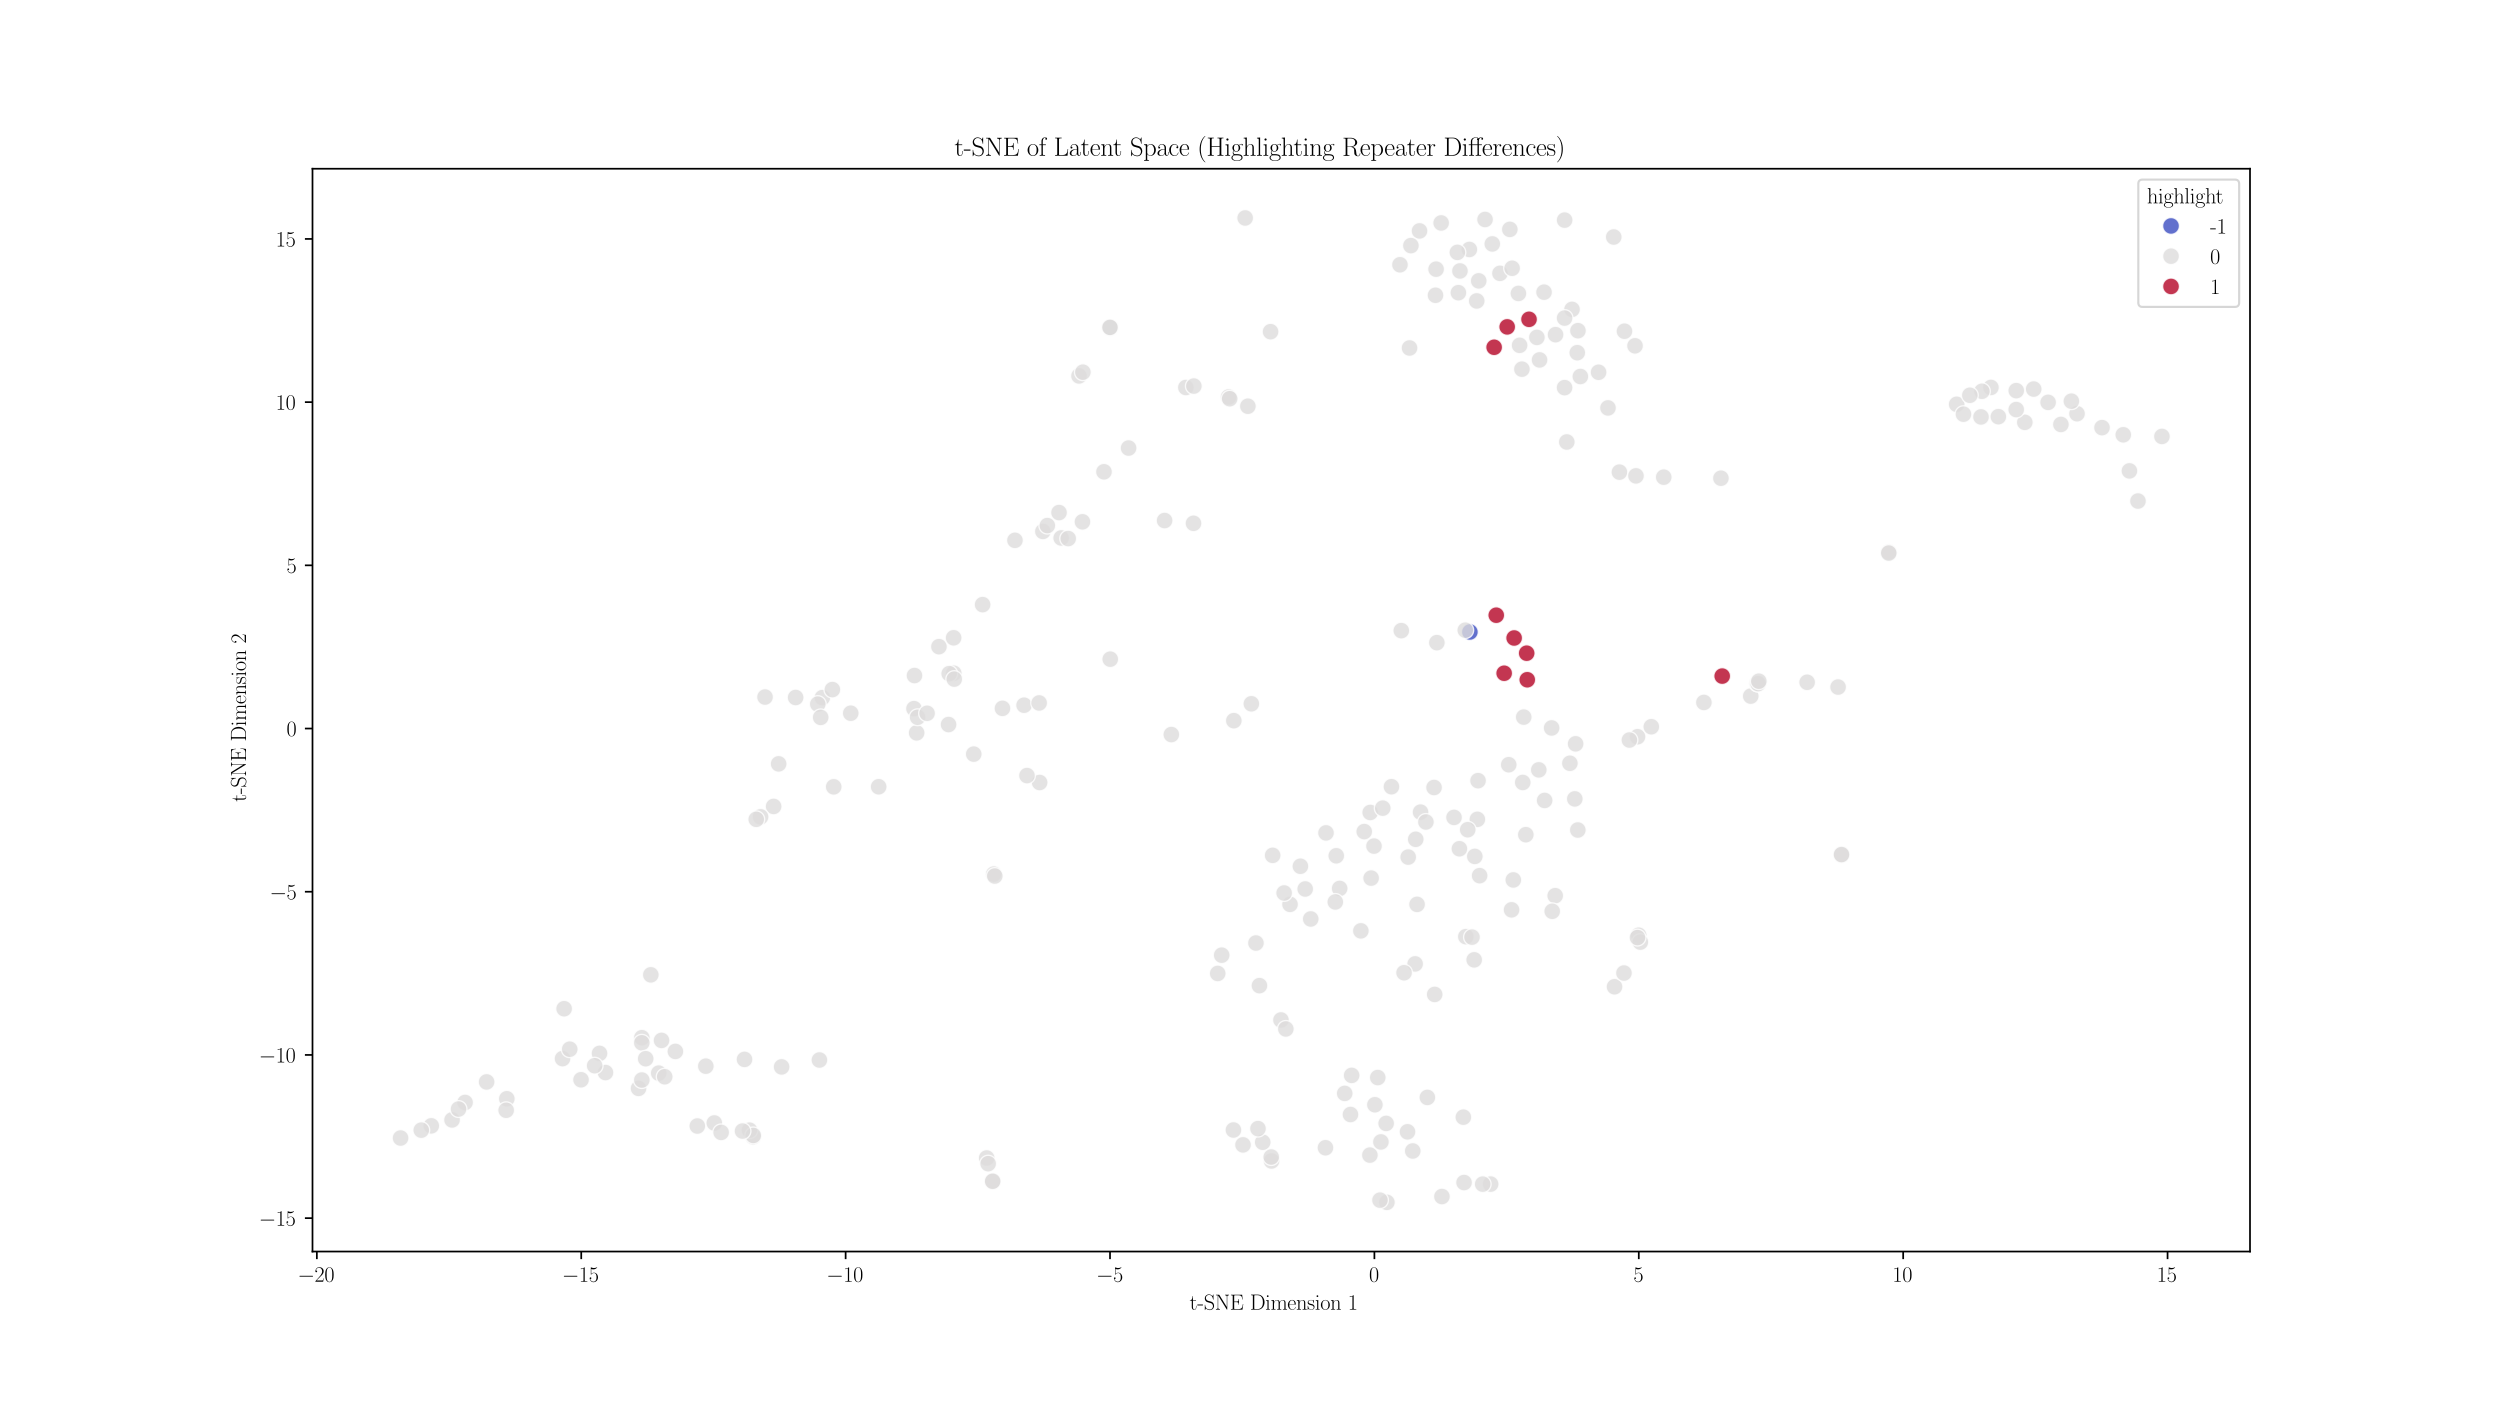 <?xml version="1.0" encoding="utf-8" standalone="no"?>
<!DOCTYPE svg PUBLIC "-//W3C//DTD SVG 1.1//EN"
  "http://www.w3.org/Graphics/SVG/1.1/DTD/svg11.dtd">
<svg xmlns:xlink="http://www.w3.org/1999/xlink" width="1152pt" height="648pt" viewBox="0 0 1152 648" xmlns="http://www.w3.org/2000/svg" version="1.1">
 <defs>
  <style type="text/css">*{stroke-linejoin: round; stroke-linecap: butt}</style>
 </defs>
 <g id="figure_1">
  <g id="patch_1">
   <path d="M 0 648 
L 1152 648 
L 1152 0 
L 0 0 
z
" style="fill: #ffffff"/>
  </g>
  <g id="axes_1">
   <g id="patch_2">
    <path d="M 144 576.72 
L 1036.8 576.72 
L 1036.8 77.76 
L 144 77.76 
z
" style="fill: #ffffff"/>
   </g>
   <g id="PathCollection_1">
    <defs>
     <path id="C0_0_3f05d30bc6" d="M 0 3.873 
C 1.027 3.873 2.012 3.465 2.739 2.739 
C 3.465 2.012 3.873 1.027 3.873 -0 
C 3.873 -1.027 3.465 -2.012 2.739 -2.739 
C 2.012 -3.465 1.027 -3.873 0 -3.873 
C -1.027 -3.873 -2.012 -3.465 -2.739 -2.739 
C -3.465 -2.012 -3.873 -1.027 -3.873 0 
C -3.873 1.027 -3.465 2.012 -2.739 2.739 
C -2.012 3.465 -1.027 3.873 0 3.873 
z
"/>
    </defs>
    <g clip-path="url(#p404494504f)">
     <use xlink:href="#C0_0_3f05d30bc6" x="943.775" y="185.413" style="fill: #dddcdc; fill-opacity: 0.8; stroke: #ffffff; stroke-opacity: 0.8; stroke-width: 0.62"/>
    </g>
    <g clip-path="url(#p404494504f)">
     <use xlink:href="#C0_0_3f05d30bc6" x="727.054" y="382.477" style="fill: #dddcdc; fill-opacity: 0.8; stroke: #ffffff; stroke-opacity: 0.8; stroke-width: 0.62"/>
    </g>
    <g clip-path="url(#p404494504f)">
     <use xlink:href="#C0_0_3f05d30bc6" x="594.443" y="416.733" style="fill: #dddcdc; fill-opacity: 0.8; stroke: #ffffff; stroke-opacity: 0.8; stroke-width: 0.62"/>
    </g>
    <g clip-path="url(#p404494504f)">
     <use xlink:href="#C0_0_3f05d30bc6" x="687.654" y="112.4" style="fill: #dddcdc; fill-opacity: 0.8; stroke: #ffffff; stroke-opacity: 0.8; stroke-width: 0.62"/>
    </g>
    <g clip-path="url(#p404494504f)">
     <use xlink:href="#C0_0_3f05d30bc6" x="377.592" y="488.454" style="fill: #dddcdc; fill-opacity: 0.8; stroke: #ffffff; stroke-opacity: 0.8; stroke-width: 0.62"/>
    </g>
    <g clip-path="url(#p404494504f)">
     <use xlink:href="#C0_0_3f05d30bc6" x="700.229" y="159.128" style="fill: #dddcdc; fill-opacity: 0.8; stroke: #ffffff; stroke-opacity: 0.8; stroke-width: 0.62"/>
    </g>
    <g clip-path="url(#p404494504f)">
     <use xlink:href="#C0_0_3f05d30bc6" x="457.383" y="544.502" style="fill: #dddcdc; fill-opacity: 0.8; stroke: #ffffff; stroke-opacity: 0.8; stroke-width: 0.62"/>
    </g>
    <g clip-path="url(#p404494504f)">
     <use xlink:href="#C0_0_3f05d30bc6" x="693.119" y="310.235" style="fill: #b40426; fill-opacity: 0.8; stroke: #ffffff; stroke-opacity: 0.8; stroke-width: 0.62"/>
    </g>
    <g clip-path="url(#p404494504f)">
     <use xlink:href="#C0_0_3f05d30bc6" x="378.934" y="321.468" style="fill: #dddcdc; fill-opacity: 0.8; stroke: #ffffff; stroke-opacity: 0.8; stroke-width: 0.62"/>
    </g>
    <g clip-path="url(#p404494504f)">
     <use xlink:href="#C0_0_3f05d30bc6" x="937.123" y="179.282" style="fill: #dddcdc; fill-opacity: 0.8; stroke: #ffffff; stroke-opacity: 0.8; stroke-width: 0.62"/>
    </g>
    <g clip-path="url(#p404494504f)">
     <use xlink:href="#C0_0_3f05d30bc6" x="576.63" y="324.303" style="fill: #dddcdc; fill-opacity: 0.8; stroke: #ffffff; stroke-opacity: 0.8; stroke-width: 0.62"/>
    </g>
    <g clip-path="url(#p404494504f)">
     <use xlink:href="#C0_0_3f05d30bc6" x="615.75" y="394.345" style="fill: #dddcdc; fill-opacity: 0.8; stroke: #ffffff; stroke-opacity: 0.8; stroke-width: 0.62"/>
    </g>
    <g clip-path="url(#p404494504f)">
     <use xlink:href="#C0_0_3f05d30bc6" x="628.644" y="383.191" style="fill: #dddcdc; fill-opacity: 0.8; stroke: #ffffff; stroke-opacity: 0.8; stroke-width: 0.62"/>
    </g>
    <g clip-path="url(#p404494504f)">
     <use xlink:href="#C0_0_3f05d30bc6" x="578.738" y="434.545" style="fill: #dddcdc; fill-opacity: 0.8; stroke: #ffffff; stroke-opacity: 0.8; stroke-width: 0.62"/>
    </g>
    <g clip-path="url(#p404494504f)">
     <use xlink:href="#C0_0_3f05d30bc6" x="672.747" y="124.855" style="fill: #dddcdc; fill-opacity: 0.8; stroke: #ffffff; stroke-opacity: 0.8; stroke-width: 0.62"/>
    </g>
    <g clip-path="url(#p404494504f)">
     <use xlink:href="#C0_0_3f05d30bc6" x="714.99" y="335.437" style="fill: #dddcdc; fill-opacity: 0.8; stroke: #ffffff; stroke-opacity: 0.8; stroke-width: 0.62"/>
    </g>
    <g clip-path="url(#p404494504f)">
     <use xlink:href="#C0_0_3f05d30bc6" x="633.55" y="509.067" style="fill: #dddcdc; fill-opacity: 0.8; stroke: #ffffff; stroke-opacity: 0.8; stroke-width: 0.62"/>
    </g>
    <g clip-path="url(#p404494504f)">
     <use xlink:href="#C0_0_3f05d30bc6" x="695.729" y="105.702" style="fill: #dddcdc; fill-opacity: 0.8; stroke: #ffffff; stroke-opacity: 0.8; stroke-width: 0.62"/>
    </g>
    <g clip-path="url(#p404494504f)">
     <use xlink:href="#C0_0_3f05d30bc6" x="432.662" y="297.982" style="fill: #dddcdc; fill-opacity: 0.8; stroke: #ffffff; stroke-opacity: 0.8; stroke-width: 0.62"/>
    </g>
    <g clip-path="url(#p404494504f)">
     <use xlink:href="#C0_0_3f05d30bc6" x="981.24" y="216.985" style="fill: #dddcdc; fill-opacity: 0.8; stroke: #ffffff; stroke-opacity: 0.8; stroke-width: 0.62"/>
    </g>
    <g clip-path="url(#p404494504f)">
     <use xlink:href="#C0_0_3f05d30bc6" x="347.03" y="523.813" style="fill: #dddcdc; fill-opacity: 0.8; stroke: #ffffff; stroke-opacity: 0.8; stroke-width: 0.62"/>
    </g>
    <g clip-path="url(#p404494504f)">
     <use xlink:href="#C0_0_3f05d30bc6" x="680.469" y="138.674" style="fill: #dddcdc; fill-opacity: 0.8; stroke: #ffffff; stroke-opacity: 0.8; stroke-width: 0.62"/>
    </g>
    <g clip-path="url(#p404494504f)">
     <use xlink:href="#C0_0_3f05d30bc6" x="421.395" y="311.289" style="fill: #dddcdc; fill-opacity: 0.8; stroke: #ffffff; stroke-opacity: 0.8; stroke-width: 0.62"/>
    </g>
    <g clip-path="url(#p404494504f)">
     <use xlink:href="#C0_0_3f05d30bc6" x="591.733" y="411.492" style="fill: #dddcdc; fill-opacity: 0.8; stroke: #ffffff; stroke-opacity: 0.8; stroke-width: 0.62"/>
    </g>
    <g clip-path="url(#p404494504f)">
     <use xlink:href="#C0_0_3f05d30bc6" x="746.229" y="217.565" style="fill: #dddcdc; fill-opacity: 0.8; stroke: #ffffff; stroke-opacity: 0.8; stroke-width: 0.62"/>
    </g>
    <g clip-path="url(#p404494504f)">
     <use xlink:href="#C0_0_3f05d30bc6" x="224.228" y="498.555" style="fill: #dddcdc; fill-opacity: 0.8; stroke: #ffffff; stroke-opacity: 0.8; stroke-width: 0.62"/>
    </g>
    <g clip-path="url(#p404494504f)">
     <use xlink:href="#C0_0_3f05d30bc6" x="680.774" y="377.559" style="fill: #dddcdc; fill-opacity: 0.8; stroke: #ffffff; stroke-opacity: 0.8; stroke-width: 0.62"/>
    </g>
    <g clip-path="url(#p404494504f)">
     <use xlink:href="#C0_0_3f05d30bc6" x="688.502" y="160.026" style="fill: #b40426; fill-opacity: 0.8; stroke: #ffffff; stroke-opacity: 0.8; stroke-width: 0.62"/>
    </g>
    <g clip-path="url(#p404494504f)">
     <use xlink:href="#C0_0_3f05d30bc6" x="233.538" y="506.306" style="fill: #dddcdc; fill-opacity: 0.8; stroke: #ffffff; stroke-opacity: 0.8; stroke-width: 0.62"/>
    </g>
    <g clip-path="url(#p404494504f)">
     <use xlink:href="#C0_0_3f05d30bc6" x="590.268" y="470.004" style="fill: #dddcdc; fill-opacity: 0.8; stroke: #ffffff; stroke-opacity: 0.8; stroke-width: 0.62"/>
    </g>
    <g clip-path="url(#p404494504f)">
     <use xlink:href="#C0_0_3f05d30bc6" x="198.736" y="518.786" style="fill: #dddcdc; fill-opacity: 0.8; stroke: #ffffff; stroke-opacity: 0.8; stroke-width: 0.62"/>
    </g>
    <g clip-path="url(#p404494504f)">
     <use xlink:href="#C0_0_3f05d30bc6" x="467.689" y="248.986" style="fill: #dddcdc; fill-opacity: 0.8; stroke: #ffffff; stroke-opacity: 0.8; stroke-width: 0.62"/>
    </g>
    <g clip-path="url(#p404494504f)">
     <use xlink:href="#C0_0_3f05d30bc6" x="677.327" y="291.221" style="fill: #3b4cc0; fill-opacity: 0.8; stroke: #ffffff; stroke-opacity: 0.8; stroke-width: 0.62"/>
    </g>
    <g clip-path="url(#p404494504f)">
     <use xlink:href="#C0_0_3f05d30bc6" x="581.856" y="526.348" style="fill: #dddcdc; fill-opacity: 0.8; stroke: #ffffff; stroke-opacity: 0.8; stroke-width: 0.62"/>
    </g>
    <g clip-path="url(#p404494504f)">
     <use xlink:href="#C0_0_3f05d30bc6" x="546.445" y="178.561" style="fill: #dddcdc; fill-opacity: 0.8; stroke: #ffffff; stroke-opacity: 0.8; stroke-width: 0.62"/>
    </g>
    <g clip-path="url(#p404494504f)">
     <use xlink:href="#C0_0_3f05d30bc6" x="617.315" y="409.392" style="fill: #dddcdc; fill-opacity: 0.8; stroke: #ffffff; stroke-opacity: 0.8; stroke-width: 0.62"/>
    </g>
    <g clip-path="url(#p404494504f)">
     <use xlink:href="#C0_0_3f05d30bc6" x="743.609" y="109.215" style="fill: #dddcdc; fill-opacity: 0.8; stroke: #ffffff; stroke-opacity: 0.8; stroke-width: 0.62"/>
    </g>
    <g clip-path="url(#p404494504f)">
     <use xlink:href="#C0_0_3f05d30bc6" x="917.412" y="178.536" style="fill: #dddcdc; fill-opacity: 0.8; stroke: #ffffff; stroke-opacity: 0.8; stroke-width: 0.62"/>
    </g>
    <g clip-path="url(#p404494504f)">
     <use xlink:href="#C0_0_3f05d30bc6" x="672.03" y="134.872" style="fill: #dddcdc; fill-opacity: 0.8; stroke: #ffffff; stroke-opacity: 0.8; stroke-width: 0.62"/>
    </g>
    <g clip-path="url(#p404494504f)">
     <use xlink:href="#C0_0_3f05d30bc6" x="194.13" y="520.778" style="fill: #dddcdc; fill-opacity: 0.8; stroke: #ffffff; stroke-opacity: 0.8; stroke-width: 0.62"/>
    </g>
    <g clip-path="url(#p404494504f)">
     <use xlink:href="#C0_0_3f05d30bc6" x="325.24" y="491.294" style="fill: #dddcdc; fill-opacity: 0.8; stroke: #ffffff; stroke-opacity: 0.8; stroke-width: 0.62"/>
    </g>
    <g clip-path="url(#p404494504f)">
     <use xlink:href="#C0_0_3f05d30bc6" x="383.563" y="317.758" style="fill: #dddcdc; fill-opacity: 0.8; stroke: #ffffff; stroke-opacity: 0.8; stroke-width: 0.62"/>
    </g>
    <g clip-path="url(#p404494504f)">
     <use xlink:href="#C0_0_3f05d30bc6" x="674.318" y="514.792" style="fill: #dddcdc; fill-opacity: 0.8; stroke: #ffffff; stroke-opacity: 0.8; stroke-width: 0.62"/>
    </g>
    <g clip-path="url(#p404494504f)">
     <use xlink:href="#C0_0_3f05d30bc6" x="592.508" y="474.135" style="fill: #dddcdc; fill-opacity: 0.8; stroke: #ffffff; stroke-opacity: 0.8; stroke-width: 0.62"/>
    </g>
    <g clip-path="url(#p404494504f)">
     <use xlink:href="#C0_0_3f05d30bc6" x="511.509" y="150.875" style="fill: #dddcdc; fill-opacity: 0.8; stroke: #ffffff; stroke-opacity: 0.8; stroke-width: 0.62"/>
    </g>
    <g clip-path="url(#p404494504f)">
     <use xlink:href="#C0_0_3f05d30bc6" x="356.482" y="371.606" style="fill: #dddcdc; fill-opacity: 0.8; stroke: #ffffff; stroke-opacity: 0.8; stroke-width: 0.62"/>
    </g>
    <g clip-path="url(#p404494504f)">
     <use xlink:href="#C0_0_3f05d30bc6" x="214.308" y="508.023" style="fill: #dddcdc; fill-opacity: 0.8; stroke: #ffffff; stroke-opacity: 0.8; stroke-width: 0.62"/>
    </g>
    <g clip-path="url(#p404494504f)">
     <use xlink:href="#C0_0_3f05d30bc6" x="208.304" y="516.06" style="fill: #dddcdc; fill-opacity: 0.8; stroke: #ffffff; stroke-opacity: 0.8; stroke-width: 0.62"/>
    </g>
    <g clip-path="url(#p404494504f)">
     <use xlink:href="#C0_0_3f05d30bc6" x="677.088" y="114.953" style="fill: #dddcdc; fill-opacity: 0.8; stroke: #ffffff; stroke-opacity: 0.8; stroke-width: 0.62"/>
    </g>
    <g clip-path="url(#p404494504f)">
     <use xlink:href="#C0_0_3f05d30bc6" x="720.975" y="101.432" style="fill: #dddcdc; fill-opacity: 0.8; stroke: #ffffff; stroke-opacity: 0.8; stroke-width: 0.62"/>
    </g>
    <g clip-path="url(#p404494504f)">
     <use xlink:href="#C0_0_3f05d30bc6" x="702.128" y="330.44" style="fill: #dddcdc; fill-opacity: 0.8; stroke: #ffffff; stroke-opacity: 0.8; stroke-width: 0.62"/>
    </g>
    <g clip-path="url(#p404494504f)">
     <use xlink:href="#C0_0_3f05d30bc6" x="743.973" y="454.7" style="fill: #dddcdc; fill-opacity: 0.8; stroke: #ffffff; stroke-opacity: 0.8; stroke-width: 0.62"/>
    </g>
    <g clip-path="url(#p404494504f)">
     <use xlink:href="#C0_0_3f05d30bc6" x="471.897" y="324.963" style="fill: #dddcdc; fill-opacity: 0.8; stroke: #ffffff; stroke-opacity: 0.8; stroke-width: 0.62"/>
    </g>
    <g clip-path="url(#p404494504f)">
     <use xlink:href="#C0_0_3f05d30bc6" x="755.094" y="430.952" style="fill: #dddcdc; fill-opacity: 0.8; stroke: #ffffff; stroke-opacity: 0.8; stroke-width: 0.62"/>
    </g>
    <g clip-path="url(#p404494504f)">
     <use xlink:href="#C0_0_3f05d30bc6" x="728.233" y="173.49" style="fill: #dddcdc; fill-opacity: 0.8; stroke: #ffffff; stroke-opacity: 0.8; stroke-width: 0.62"/>
    </g>
    <g clip-path="url(#p404494504f)">
     <use xlink:href="#C0_0_3f05d30bc6" x="631.394" y="374.388" style="fill: #dddcdc; fill-opacity: 0.8; stroke: #ffffff; stroke-opacity: 0.8; stroke-width: 0.62"/>
    </g>
    <g clip-path="url(#p404494504f)">
     <use xlink:href="#C0_0_3f05d30bc6" x="675.45" y="431.609" style="fill: #dddcdc; fill-opacity: 0.8; stroke: #ffffff; stroke-opacity: 0.8; stroke-width: 0.62"/>
    </g>
    <g clip-path="url(#p404494504f)">
     <use xlink:href="#C0_0_3f05d30bc6" x="457.425" y="544.314" style="fill: #dddcdc; fill-opacity: 0.8; stroke: #ffffff; stroke-opacity: 0.8; stroke-width: 0.62"/>
    </g>
    <g clip-path="url(#p404494504f)">
     <use xlink:href="#C0_0_3f05d30bc6" x="566.103" y="182.952" style="fill: #dddcdc; fill-opacity: 0.8; stroke: #ffffff; stroke-opacity: 0.8; stroke-width: 0.62"/>
    </g>
    <g clip-path="url(#p404494504f)">
     <use xlink:href="#C0_0_3f05d30bc6" x="929.096" y="180.009" style="fill: #dddcdc; fill-opacity: 0.8; stroke: #ffffff; stroke-opacity: 0.8; stroke-width: 0.62"/>
    </g>
    <g clip-path="url(#p404494504f)">
     <use xlink:href="#C0_0_3f05d30bc6" x="949.663" y="195.589" style="fill: #dddcdc; fill-opacity: 0.8; stroke: #ffffff; stroke-opacity: 0.8; stroke-width: 0.62"/>
    </g>
    <g clip-path="url(#p404494504f)">
     <use xlink:href="#C0_0_3f05d30bc6" x="233.244" y="511.613" style="fill: #dddcdc; fill-opacity: 0.8; stroke: #ffffff; stroke-opacity: 0.8; stroke-width: 0.62"/>
    </g>
    <g clip-path="url(#p404494504f)">
     <use xlink:href="#C0_0_3f05d30bc6" x="645.726" y="290.597" style="fill: #dddcdc; fill-opacity: 0.8; stroke: #ffffff; stroke-opacity: 0.8; stroke-width: 0.62"/>
    </g>
    <g clip-path="url(#p404494504f)">
     <use xlink:href="#C0_0_3f05d30bc6" x="754.57" y="339.492" style="fill: #dddcdc; fill-opacity: 0.8; stroke: #ffffff; stroke-opacity: 0.8; stroke-width: 0.62"/>
    </g>
    <g clip-path="url(#p404494504f)">
     <use xlink:href="#C0_0_3f05d30bc6" x="676.322" y="382.334" style="fill: #dddcdc; fill-opacity: 0.8; stroke: #ffffff; stroke-opacity: 0.8; stroke-width: 0.62"/>
    </g>
    <g clip-path="url(#p404494504f)">
     <use xlink:href="#C0_0_3f05d30bc6" x="345.355" y="520.78" style="fill: #dddcdc; fill-opacity: 0.8; stroke: #ffffff; stroke-opacity: 0.8; stroke-width: 0.62"/>
    </g>
    <g clip-path="url(#p404494504f)">
     <use xlink:href="#C0_0_3f05d30bc6" x="806.738" y="320.768" style="fill: #dddcdc; fill-opacity: 0.8; stroke: #ffffff; stroke-opacity: 0.8; stroke-width: 0.62"/>
    </g>
    <g clip-path="url(#p404494504f)">
     <use xlink:href="#C0_0_3f05d30bc6" x="675.204" y="290.4" style="fill: #dddcdc; fill-opacity: 0.8; stroke: #ffffff; stroke-opacity: 0.8; stroke-width: 0.62"/>
    </g>
    <g clip-path="url(#p404494504f)">
     <use xlink:href="#C0_0_3f05d30bc6" x="497.206" y="173.224" style="fill: #dddcdc; fill-opacity: 0.8; stroke: #ffffff; stroke-opacity: 0.8; stroke-width: 0.62"/>
    </g>
    <g clip-path="url(#p404494504f)">
     <use xlink:href="#C0_0_3f05d30bc6" x="684.311" y="101.138" style="fill: #dddcdc; fill-opacity: 0.8; stroke: #ffffff; stroke-opacity: 0.8; stroke-width: 0.62"/>
    </g>
    <g clip-path="url(#p404494504f)">
     <use xlink:href="#C0_0_3f05d30bc6" x="686.887" y="545.637" style="fill: #dddcdc; fill-opacity: 0.8; stroke: #ffffff; stroke-opacity: 0.8; stroke-width: 0.62"/>
    </g>
    <g clip-path="url(#p404494504f)">
     <use xlink:href="#C0_0_3f05d30bc6" x="421.164" y="326.538" style="fill: #dddcdc; fill-opacity: 0.8; stroke: #ffffff; stroke-opacity: 0.8; stroke-width: 0.62"/>
    </g>
    <g clip-path="url(#p404494504f)">
     <use xlink:href="#C0_0_3f05d30bc6" x="611.022" y="383.799" style="fill: #dddcdc; fill-opacity: 0.8; stroke: #ffffff; stroke-opacity: 0.8; stroke-width: 0.62"/>
    </g>
    <g clip-path="url(#p404494504f)">
     <use xlink:href="#C0_0_3f05d30bc6" x="350.472" y="376.396" style="fill: #dddcdc; fill-opacity: 0.8; stroke: #ffffff; stroke-opacity: 0.8; stroke-width: 0.62"/>
    </g>
    <g clip-path="url(#p404494504f)">
     <use xlink:href="#C0_0_3f05d30bc6" x="716.639" y="412.737" style="fill: #dddcdc; fill-opacity: 0.8; stroke: #ffffff; stroke-opacity: 0.8; stroke-width: 0.62"/>
    </g>
    <g clip-path="url(#p404494504f)">
     <use xlink:href="#C0_0_3f05d30bc6" x="622.838" y="495.539" style="fill: #dddcdc; fill-opacity: 0.8; stroke: #ffffff; stroke-opacity: 0.8; stroke-width: 0.62"/>
    </g>
    <g clip-path="url(#p404494504f)">
     <use xlink:href="#C0_0_3f05d30bc6" x="360.163" y="491.626" style="fill: #dddcdc; fill-opacity: 0.8; stroke: #ffffff; stroke-opacity: 0.8; stroke-width: 0.62"/>
    </g>
    <g clip-path="url(#p404494504f)">
     <use xlink:href="#C0_0_3f05d30bc6" x="478.84" y="323.92" style="fill: #dddcdc; fill-opacity: 0.8; stroke: #ffffff; stroke-opacity: 0.8; stroke-width: 0.62"/>
    </g>
    <g clip-path="url(#p404494504f)">
     <use xlink:href="#C0_0_3f05d30bc6" x="295.752" y="478.177" style="fill: #dddcdc; fill-opacity: 0.8; stroke: #ffffff; stroke-opacity: 0.8; stroke-width: 0.62"/>
    </g>
    <g clip-path="url(#p404494504f)">
     <use xlink:href="#C0_0_3f05d30bc6" x="920.845" y="192.003" style="fill: #dddcdc; fill-opacity: 0.8; stroke: #ffffff; stroke-opacity: 0.8; stroke-width: 0.62"/>
    </g>
    <g clip-path="url(#p404494504f)">
     <use xlink:href="#C0_0_3f05d30bc6" x="392.021" y="328.656" style="fill: #dddcdc; fill-opacity: 0.8; stroke: #ffffff; stroke-opacity: 0.8; stroke-width: 0.62"/>
    </g>
    <g clip-path="url(#p404494504f)">
     <use xlink:href="#C0_0_3f05d30bc6" x="511.605" y="303.748" style="fill: #dddcdc; fill-opacity: 0.8; stroke: #ffffff; stroke-opacity: 0.8; stroke-width: 0.62"/>
    </g>
    <g clip-path="url(#p404494504f)">
     <use xlink:href="#C0_0_3f05d30bc6" x="652.1" y="444.16" style="fill: #dddcdc; fill-opacity: 0.8; stroke: #ffffff; stroke-opacity: 0.8; stroke-width: 0.62"/>
    </g>
    <g clip-path="url(#p404494504f)">
     <use xlink:href="#C0_0_3f05d30bc6" x="652.986" y="416.738" style="fill: #dddcdc; fill-opacity: 0.8; stroke: #ffffff; stroke-opacity: 0.8; stroke-width: 0.62"/>
    </g>
    <g clip-path="url(#p404494504f)">
     <use xlink:href="#C0_0_3f05d30bc6" x="637.167" y="372.393" style="fill: #dddcdc; fill-opacity: 0.8; stroke: #ffffff; stroke-opacity: 0.8; stroke-width: 0.62"/>
    </g>
    <g clip-path="url(#p404494504f)">
     <use xlink:href="#C0_0_3f05d30bc6" x="488.99" y="247.891" style="fill: #dddcdc; fill-opacity: 0.8; stroke: #ffffff; stroke-opacity: 0.8; stroke-width: 0.62"/>
    </g>
    <g clip-path="url(#p404494504f)">
     <use xlink:href="#C0_0_3f05d30bc6" x="723.405" y="351.72" style="fill: #dddcdc; fill-opacity: 0.8; stroke: #ffffff; stroke-opacity: 0.8; stroke-width: 0.62"/>
    </g>
    <g clip-path="url(#p404494504f)">
     <use xlink:href="#C0_0_3f05d30bc6" x="870.335" y="254.476" style="fill: #dddcdc; fill-opacity: 0.8; stroke: #ffffff; stroke-opacity: 0.8; stroke-width: 0.62"/>
    </g>
    <g clip-path="url(#p404494504f)">
     <use xlink:href="#C0_0_3f05d30bc6" x="660.815" y="362.88" style="fill: #dddcdc; fill-opacity: 0.8; stroke: #ffffff; stroke-opacity: 0.8; stroke-width: 0.62"/>
    </g>
    <g clip-path="url(#p404494504f)">
     <use xlink:href="#C0_0_3f05d30bc6" x="697.337" y="405.476" style="fill: #dddcdc; fill-opacity: 0.8; stroke: #ffffff; stroke-opacity: 0.8; stroke-width: 0.62"/>
    </g>
    <g clip-path="url(#p404494504f)">
     <use xlink:href="#C0_0_3f05d30bc6" x="654.117" y="106.402" style="fill: #dddcdc; fill-opacity: 0.8; stroke: #ffffff; stroke-opacity: 0.8; stroke-width: 0.62"/>
    </g>
    <g clip-path="url(#p404494504f)">
     <use xlink:href="#C0_0_3f05d30bc6" x="901.622" y="186.309" style="fill: #dddcdc; fill-opacity: 0.8; stroke: #ffffff; stroke-opacity: 0.8; stroke-width: 0.62"/>
    </g>
    <g clip-path="url(#p404494504f)">
     <use xlink:href="#C0_0_3f05d30bc6" x="957.093" y="190.635" style="fill: #dddcdc; fill-opacity: 0.8; stroke: #ffffff; stroke-opacity: 0.8; stroke-width: 0.62"/>
    </g>
    <g clip-path="url(#p404494504f)">
     <use xlink:href="#C0_0_3f05d30bc6" x="766.645" y="219.881" style="fill: #dddcdc; fill-opacity: 0.8; stroke: #ffffff; stroke-opacity: 0.8; stroke-width: 0.62"/>
    </g>
    <g clip-path="url(#p404494504f)">
     <use xlink:href="#C0_0_3f05d30bc6" x="679.59" y="394.632" style="fill: #dddcdc; fill-opacity: 0.8; stroke: #ffffff; stroke-opacity: 0.8; stroke-width: 0.62"/>
    </g>
    <g clip-path="url(#p404494504f)">
     <use xlink:href="#C0_0_3f05d30bc6" x="696.529" y="419.247" style="fill: #dddcdc; fill-opacity: 0.8; stroke: #ffffff; stroke-opacity: 0.8; stroke-width: 0.62"/>
    </g>
    <g clip-path="url(#p404494504f)">
     <use xlink:href="#C0_0_3f05d30bc6" x="498.991" y="171.504" style="fill: #dddcdc; fill-opacity: 0.8; stroke: #ffffff; stroke-opacity: 0.8; stroke-width: 0.62"/>
    </g>
    <g clip-path="url(#p404494504f)">
     <use xlink:href="#C0_0_3f05d30bc6" x="793.595" y="311.544" style="fill: #b40426; fill-opacity: 0.8; stroke: #ffffff; stroke-opacity: 0.8; stroke-width: 0.62"/>
    </g>
    <g clip-path="url(#p404494504f)">
     <use xlink:href="#C0_0_3f05d30bc6" x="304.834" y="479.423" style="fill: #dddcdc; fill-opacity: 0.8; stroke: #ffffff; stroke-opacity: 0.8; stroke-width: 0.62"/>
    </g>
    <g clip-path="url(#p404494504f)">
     <use xlink:href="#C0_0_3f05d30bc6" x="846.991" y="316.594" style="fill: #dddcdc; fill-opacity: 0.8; stroke: #ffffff; stroke-opacity: 0.8; stroke-width: 0.62"/>
    </g>
    <g clip-path="url(#p404494504f)">
     <use xlink:href="#C0_0_3f05d30bc6" x="832.731" y="314.397" style="fill: #dddcdc; fill-opacity: 0.8; stroke: #ffffff; stroke-opacity: 0.8; stroke-width: 0.62"/>
    </g>
    <g clip-path="url(#p404494504f)">
     <use xlink:href="#C0_0_3f05d30bc6" x="439.43" y="293.895" style="fill: #dddcdc; fill-opacity: 0.8; stroke: #ffffff; stroke-opacity: 0.8; stroke-width: 0.62"/>
    </g>
    <g clip-path="url(#p404494504f)">
     <use xlink:href="#C0_0_3f05d30bc6" x="913.269" y="180.304" style="fill: #dddcdc; fill-opacity: 0.8; stroke: #ffffff; stroke-opacity: 0.8; stroke-width: 0.62"/>
    </g>
    <g clip-path="url(#p404494504f)">
     <use xlink:href="#C0_0_3f05d30bc6" x="907.705" y="182.143" style="fill: #dddcdc; fill-opacity: 0.8; stroke: #ffffff; stroke-opacity: 0.8; stroke-width: 0.62"/>
    </g>
    <g clip-path="url(#p404494504f)">
     <use xlink:href="#C0_0_3f05d30bc6" x="299.897" y="449.201" style="fill: #dddcdc; fill-opacity: 0.8; stroke: #ffffff; stroke-opacity: 0.8; stroke-width: 0.62"/>
    </g>
    <g clip-path="url(#p404494504f)">
     <use xlink:href="#C0_0_3f05d30bc6" x="579.68" y="520.065" style="fill: #dddcdc; fill-opacity: 0.8; stroke: #ffffff; stroke-opacity: 0.8; stroke-width: 0.62"/>
    </g>
    <g clip-path="url(#p404494504f)">
     <use xlink:href="#C0_0_3f05d30bc6" x="785.153" y="323.689" style="fill: #dddcdc; fill-opacity: 0.8; stroke: #ffffff; stroke-opacity: 0.8; stroke-width: 0.62"/>
    </g>
    <g clip-path="url(#p404494504f)">
     <use xlink:href="#C0_0_3f05d30bc6" x="480.56" y="244.885" style="fill: #dddcdc; fill-opacity: 0.8; stroke: #ffffff; stroke-opacity: 0.8; stroke-width: 0.62"/>
    </g>
    <g clip-path="url(#p404494504f)">
     <use xlink:href="#C0_0_3f05d30bc6" x="321.33" y="518.871" style="fill: #dddcdc; fill-opacity: 0.8; stroke: #ffffff; stroke-opacity: 0.8; stroke-width: 0.62"/>
    </g>
    <g clip-path="url(#p404494504f)">
     <use xlink:href="#C0_0_3f05d30bc6" x="715.265" y="419.926" style="fill: #dddcdc; fill-opacity: 0.8; stroke: #ffffff; stroke-opacity: 0.8; stroke-width: 0.62"/>
    </g>
    <g clip-path="url(#p404494504f)">
     <use xlink:href="#C0_0_3f05d30bc6" x="295.739" y="480.519" style="fill: #dddcdc; fill-opacity: 0.8; stroke: #ffffff; stroke-opacity: 0.8; stroke-width: 0.62"/>
    </g>
    <g clip-path="url(#p404494504f)">
     <use xlink:href="#C0_0_3f05d30bc6" x="511.736" y="150.979" style="fill: #dddcdc; fill-opacity: 0.8; stroke: #ffffff; stroke-opacity: 0.8; stroke-width: 0.62"/>
    </g>
    <g clip-path="url(#p404494504f)">
     <use xlink:href="#C0_0_3f05d30bc6" x="457.902" y="402.789" style="fill: #dddcdc; fill-opacity: 0.8; stroke: #ffffff; stroke-opacity: 0.8; stroke-width: 0.62"/>
    </g>
    <g clip-path="url(#p404494504f)">
     <use xlink:href="#C0_0_3f05d30bc6" x="671.564" y="116.298" style="fill: #dddcdc; fill-opacity: 0.8; stroke: #ffffff; stroke-opacity: 0.8; stroke-width: 0.62"/>
    </g>
    <g clip-path="url(#p404494504f)">
     <use xlink:href="#C0_0_3f05d30bc6" x="259.213" y="487.807" style="fill: #dddcdc; fill-opacity: 0.8; stroke: #ffffff; stroke-opacity: 0.8; stroke-width: 0.62"/>
    </g>
    <g clip-path="url(#p404494504f)">
     <use xlink:href="#C0_0_3f05d30bc6" x="695.223" y="352.382" style="fill: #dddcdc; fill-opacity: 0.8; stroke: #ffffff; stroke-opacity: 0.8; stroke-width: 0.62"/>
    </g>
    <g clip-path="url(#p404494504f)">
     <use xlink:href="#C0_0_3f05d30bc6" x="479.06" y="360.58" style="fill: #dddcdc; fill-opacity: 0.8; stroke: #ffffff; stroke-opacity: 0.8; stroke-width: 0.62"/>
    </g>
    <g clip-path="url(#p404494504f)">
     <use xlink:href="#C0_0_3f05d30bc6" x="634.873" y="496.538" style="fill: #dddcdc; fill-opacity: 0.8; stroke: #ffffff; stroke-opacity: 0.8; stroke-width: 0.62"/>
    </g>
    <g clip-path="url(#p404494504f)">
     <use xlink:href="#C0_0_3f05d30bc6" x="562.955" y="440.146" style="fill: #dddcdc; fill-opacity: 0.8; stroke: #ffffff; stroke-opacity: 0.8; stroke-width: 0.62"/>
    </g>
    <g clip-path="url(#p404494504f)">
     <use xlink:href="#C0_0_3f05d30bc6" x="750.84" y="341.007" style="fill: #dddcdc; fill-opacity: 0.8; stroke: #ffffff; stroke-opacity: 0.8; stroke-width: 0.62"/>
    </g>
    <g clip-path="url(#p404494504f)">
     <use xlink:href="#C0_0_3f05d30bc6" x="279.006" y="494.235" style="fill: #dddcdc; fill-opacity: 0.8; stroke: #ffffff; stroke-opacity: 0.8; stroke-width: 0.62"/>
    </g>
    <g clip-path="url(#p404494504f)">
     <use xlink:href="#C0_0_3f05d30bc6" x="348.484" y="377.541" style="fill: #dddcdc; fill-opacity: 0.8; stroke: #ffffff; stroke-opacity: 0.8; stroke-width: 0.62"/>
    </g>
    <g clip-path="url(#p404494504f)">
     <use xlink:href="#C0_0_3f05d30bc6" x="954.497" y="184.869" style="fill: #dddcdc; fill-opacity: 0.8; stroke: #ffffff; stroke-opacity: 0.8; stroke-width: 0.62"/>
    </g>
    <g clip-path="url(#p404494504f)">
     <use xlink:href="#C0_0_3f05d30bc6" x="664.087" y="102.737" style="fill: #dddcdc; fill-opacity: 0.8; stroke: #ffffff; stroke-opacity: 0.8; stroke-width: 0.62"/>
    </g>
    <g clip-path="url(#p404494504f)">
     <use xlink:href="#C0_0_3f05d30bc6" x="726.81" y="162.524" style="fill: #dddcdc; fill-opacity: 0.8; stroke: #ffffff; stroke-opacity: 0.8; stroke-width: 0.62"/>
    </g>
    <g clip-path="url(#p404494504f)">
     <use xlink:href="#C0_0_3f05d30bc6" x="652.366" y="386.749" style="fill: #dddcdc; fill-opacity: 0.8; stroke: #ffffff; stroke-opacity: 0.8; stroke-width: 0.62"/>
    </g>
    <g clip-path="url(#p404494504f)">
     <use xlink:href="#C0_0_3f05d30bc6" x="586.431" y="394.15" style="fill: #dddcdc; fill-opacity: 0.8; stroke: #ffffff; stroke-opacity: 0.8; stroke-width: 0.62"/>
    </g>
    <g clip-path="url(#p404494504f)">
     <use xlink:href="#C0_0_3f05d30bc6" x="633.137" y="389.876" style="fill: #dddcdc; fill-opacity: 0.8; stroke: #ffffff; stroke-opacity: 0.8; stroke-width: 0.62"/>
    </g>
    <g clip-path="url(#p404494504f)">
     <use xlink:href="#C0_0_3f05d30bc6" x="452.787" y="278.611" style="fill: #dddcdc; fill-opacity: 0.8; stroke: #ffffff; stroke-opacity: 0.8; stroke-width: 0.62"/>
    </g>
    <g clip-path="url(#p404494504f)">
     <use xlink:href="#C0_0_3f05d30bc6" x="211.295" y="511.047" style="fill: #dddcdc; fill-opacity: 0.8; stroke: #ffffff; stroke-opacity: 0.8; stroke-width: 0.62"/>
    </g>
    <g clip-path="url(#p404494504f)">
     <use xlink:href="#C0_0_3f05d30bc6" x="585.473" y="152.839" style="fill: #dddcdc; fill-opacity: 0.8; stroke: #ffffff; stroke-opacity: 0.8; stroke-width: 0.62"/>
    </g>
    <g clip-path="url(#p404494504f)">
     <use xlink:href="#C0_0_3f05d30bc6" x="701.676" y="360.564" style="fill: #dddcdc; fill-opacity: 0.8; stroke: #ffffff; stroke-opacity: 0.8; stroke-width: 0.62"/>
    </g>
    <g clip-path="url(#p404494504f)">
     <use xlink:href="#C0_0_3f05d30bc6" x="297.529" y="487.851" style="fill: #dddcdc; fill-opacity: 0.8; stroke: #ffffff; stroke-opacity: 0.8; stroke-width: 0.62"/>
    </g>
    <g clip-path="url(#p404494504f)">
     <use xlink:href="#C0_0_3f05d30bc6" x="661.099" y="458.233" style="fill: #dddcdc; fill-opacity: 0.8; stroke: #ffffff; stroke-opacity: 0.8; stroke-width: 0.62"/>
    </g>
    <g clip-path="url(#p404494504f)">
     <use xlink:href="#C0_0_3f05d30bc6" x="276.258" y="485.404" style="fill: #dddcdc; fill-opacity: 0.8; stroke: #ffffff; stroke-opacity: 0.8; stroke-width: 0.62"/>
    </g>
    <g clip-path="url(#p404494504f)">
     <use xlink:href="#C0_0_3f05d30bc6" x="508.716" y="217.402" style="fill: #dddcdc; fill-opacity: 0.8; stroke: #ffffff; stroke-opacity: 0.8; stroke-width: 0.62"/>
    </g>
    <g clip-path="url(#p404494504f)">
     <use xlink:href="#C0_0_3f05d30bc6" x="639.08" y="554.04" style="fill: #dddcdc; fill-opacity: 0.8; stroke: #ffffff; stroke-opacity: 0.8; stroke-width: 0.62"/>
    </g>
    <g clip-path="url(#p404494504f)">
     <use xlink:href="#C0_0_3f05d30bc6" x="601.438" y="409.646" style="fill: #dddcdc; fill-opacity: 0.8; stroke: #ffffff; stroke-opacity: 0.8; stroke-width: 0.62"/>
    </g>
    <g clip-path="url(#p404494504f)">
     <use xlink:href="#C0_0_3f05d30bc6" x="572.78" y="527.559" style="fill: #dddcdc; fill-opacity: 0.8; stroke: #ffffff; stroke-opacity: 0.8; stroke-width: 0.62"/>
    </g>
    <g clip-path="url(#p404494504f)">
     <use xlink:href="#C0_0_3f05d30bc6" x="708.198" y="155.477" style="fill: #dddcdc; fill-opacity: 0.8; stroke: #ffffff; stroke-opacity: 0.8; stroke-width: 0.62"/>
    </g>
    <g clip-path="url(#p404494504f)">
     <use xlink:href="#C0_0_3f05d30bc6" x="848.546" y="394.02" style="fill: #dddcdc; fill-opacity: 0.8; stroke: #ffffff; stroke-opacity: 0.8; stroke-width: 0.62"/>
    </g>
    <g clip-path="url(#p404494504f)">
     <use xlink:href="#C0_0_3f05d30bc6" x="726.038" y="342.754" style="fill: #dddcdc; fill-opacity: 0.8; stroke: #ffffff; stroke-opacity: 0.8; stroke-width: 0.62"/>
    </g>
    <g clip-path="url(#p404494504f)">
     <use xlink:href="#C0_0_3f05d30bc6" x="662.1" y="296.13" style="fill: #dddcdc; fill-opacity: 0.8; stroke: #ffffff; stroke-opacity: 0.8; stroke-width: 0.62"/>
    </g>
    <g clip-path="url(#p404494504f)">
     <use xlink:href="#C0_0_3f05d30bc6" x="482.611" y="242.192" style="fill: #dddcdc; fill-opacity: 0.8; stroke: #ffffff; stroke-opacity: 0.8; stroke-width: 0.62"/>
    </g>
    <g clip-path="url(#p404494504f)">
     <use xlink:href="#C0_0_3f05d30bc6" x="585.923" y="534.978" style="fill: #dddcdc; fill-opacity: 0.8; stroke: #ffffff; stroke-opacity: 0.8; stroke-width: 0.62"/>
    </g>
    <g clip-path="url(#p404494504f)">
     <use xlink:href="#C0_0_3f05d30bc6" x="539.758" y="338.484" style="fill: #dddcdc; fill-opacity: 0.8; stroke: #ffffff; stroke-opacity: 0.8; stroke-width: 0.62"/>
    </g>
    <g clip-path="url(#p404494504f)">
     <use xlink:href="#C0_0_3f05d30bc6" x="631.821" y="404.631" style="fill: #dddcdc; fill-opacity: 0.8; stroke: #ffffff; stroke-opacity: 0.8; stroke-width: 0.62"/>
    </g>
    <g clip-path="url(#p404494504f)">
     <use xlink:href="#C0_0_3f05d30bc6" x="650.142" y="113.172" style="fill: #dddcdc; fill-opacity: 0.8; stroke: #ffffff; stroke-opacity: 0.8; stroke-width: 0.62"/>
    </g>
    <g clip-path="url(#p404494504f)">
     <use xlink:href="#C0_0_3f05d30bc6" x="641.184" y="362.514" style="fill: #dddcdc; fill-opacity: 0.8; stroke: #ffffff; stroke-opacity: 0.8; stroke-width: 0.62"/>
    </g>
    <g clip-path="url(#p404494504f)">
     <use xlink:href="#C0_0_3f05d30bc6" x="343.071" y="488.173" style="fill: #dddcdc; fill-opacity: 0.8; stroke: #ffffff; stroke-opacity: 0.8; stroke-width: 0.62"/>
    </g>
    <g clip-path="url(#p404494504f)">
     <use xlink:href="#C0_0_3f05d30bc6" x="809.718" y="314.915" style="fill: #dddcdc; fill-opacity: 0.8; stroke: #ffffff; stroke-opacity: 0.8; stroke-width: 0.62"/>
    </g>
    <g clip-path="url(#p404494504f)">
     <use xlink:href="#C0_0_3f05d30bc6" x="376.838" y="324.446" style="fill: #dddcdc; fill-opacity: 0.8; stroke: #ffffff; stroke-opacity: 0.8; stroke-width: 0.62"/>
    </g>
    <g clip-path="url(#p404494504f)">
     <use xlink:href="#C0_0_3f05d30bc6" x="311.222" y="484.499" style="fill: #dddcdc; fill-opacity: 0.8; stroke: #ffffff; stroke-opacity: 0.8; stroke-width: 0.62"/>
    </g>
    <g clip-path="url(#p404494504f)">
     <use xlink:href="#C0_0_3f05d30bc6" x="724.386" y="142.568" style="fill: #dddcdc; fill-opacity: 0.8; stroke: #ffffff; stroke-opacity: 0.8; stroke-width: 0.62"/>
    </g>
    <g clip-path="url(#p404494504f)">
     <use xlink:href="#C0_0_3f05d30bc6" x="347.122" y="523.213" style="fill: #dddcdc; fill-opacity: 0.8; stroke: #ffffff; stroke-opacity: 0.8; stroke-width: 0.62"/>
    </g>
    <g clip-path="url(#p404494504f)">
     <use xlink:href="#C0_0_3f05d30bc6" x="454.656" y="533.609" style="fill: #dddcdc; fill-opacity: 0.8; stroke: #ffffff; stroke-opacity: 0.8; stroke-width: 0.62"/>
    </g>
    <g clip-path="url(#p404494504f)">
     <use xlink:href="#C0_0_3f05d30bc6" x="580.354" y="454.182" style="fill: #dddcdc; fill-opacity: 0.8; stroke: #ffffff; stroke-opacity: 0.8; stroke-width: 0.62"/>
    </g>
    <g clip-path="url(#p404494504f)">
     <use xlink:href="#C0_0_3f05d30bc6" x="649.516" y="160.347" style="fill: #dddcdc; fill-opacity: 0.8; stroke: #ffffff; stroke-opacity: 0.8; stroke-width: 0.62"/>
    </g>
    <g clip-path="url(#p404494504f)">
     <use xlink:href="#C0_0_3f05d30bc6" x="674.639" y="544.918" style="fill: #dddcdc; fill-opacity: 0.8; stroke: #ffffff; stroke-opacity: 0.8; stroke-width: 0.62"/>
    </g>
    <g clip-path="url(#p404494504f)">
     <use xlink:href="#C0_0_3f05d30bc6" x="511.614" y="151.17" style="fill: #dddcdc; fill-opacity: 0.8; stroke: #ffffff; stroke-opacity: 0.8; stroke-width: 0.62"/>
    </g>
    <g clip-path="url(#p404494504f)">
     <use xlink:href="#C0_0_3f05d30bc6" x="458.397" y="403.675" style="fill: #dddcdc; fill-opacity: 0.8; stroke: #ffffff; stroke-opacity: 0.8; stroke-width: 0.62"/>
    </g>
    <g clip-path="url(#p404494504f)">
     <use xlink:href="#C0_0_3f05d30bc6" x="422.386" y="337.691" style="fill: #dddcdc; fill-opacity: 0.8; stroke: #ffffff; stroke-opacity: 0.8; stroke-width: 0.62"/>
    </g>
    <g clip-path="url(#p404494504f)">
     <use xlink:href="#C0_0_3f05d30bc6" x="701.299" y="170.115" style="fill: #dddcdc; fill-opacity: 0.8; stroke: #ffffff; stroke-opacity: 0.8; stroke-width: 0.62"/>
    </g>
    <g clip-path="url(#p404494504f)">
     <use xlink:href="#C0_0_3f05d30bc6" x="760.932" y="334.88" style="fill: #dddcdc; fill-opacity: 0.8; stroke: #ffffff; stroke-opacity: 0.8; stroke-width: 0.62"/>
    </g>
    <g clip-path="url(#p404494504f)">
     <use xlink:href="#C0_0_3f05d30bc6" x="439.496" y="310.216" style="fill: #dddcdc; fill-opacity: 0.8; stroke: #ffffff; stroke-opacity: 0.8; stroke-width: 0.62"/>
    </g>
    <g clip-path="url(#p404494504f)">
     <use xlink:href="#C0_0_3f05d30bc6" x="661.754" y="124.034" style="fill: #dddcdc; fill-opacity: 0.8; stroke: #ffffff; stroke-opacity: 0.8; stroke-width: 0.62"/>
    </g>
    <g clip-path="url(#p404494504f)">
     <use xlink:href="#C0_0_3f05d30bc6" x="748.557" y="152.627" style="fill: #dddcdc; fill-opacity: 0.8; stroke: #ffffff; stroke-opacity: 0.8; stroke-width: 0.62"/>
    </g>
    <g clip-path="url(#p404494504f)">
     <use xlink:href="#C0_0_3f05d30bc6" x="352.525" y="321.199" style="fill: #dddcdc; fill-opacity: 0.8; stroke: #ffffff; stroke-opacity: 0.8; stroke-width: 0.62"/>
    </g>
    <g clip-path="url(#p404494504f)">
     <use xlink:href="#C0_0_3f05d30bc6" x="978.41" y="200.349" style="fill: #dddcdc; fill-opacity: 0.8; stroke: #ffffff; stroke-opacity: 0.8; stroke-width: 0.62"/>
    </g>
    <g clip-path="url(#p404494504f)">
     <use xlink:href="#C0_0_3f05d30bc6" x="996.218" y="201.112" style="fill: #dddcdc; fill-opacity: 0.8; stroke: #ffffff; stroke-opacity: 0.8; stroke-width: 0.62"/>
    </g>
    <g clip-path="url(#p404494504f)">
     <use xlink:href="#C0_0_3f05d30bc6" x="599.226" y="399.172" style="fill: #dddcdc; fill-opacity: 0.8; stroke: #ffffff; stroke-opacity: 0.8; stroke-width: 0.62"/>
    </g>
    <g clip-path="url(#p404494504f)">
     <use xlink:href="#C0_0_3f05d30bc6" x="342.158" y="521.194" style="fill: #dddcdc; fill-opacity: 0.8; stroke: #ffffff; stroke-opacity: 0.8; stroke-width: 0.62"/>
    </g>
    <g clip-path="url(#p404494504f)">
     <use xlink:href="#C0_0_3f05d30bc6" x="645.102" y="121.999" style="fill: #dddcdc; fill-opacity: 0.8; stroke: #ffffff; stroke-opacity: 0.8; stroke-width: 0.62"/>
    </g>
    <g clip-path="url(#p404494504f)">
     <use xlink:href="#C0_0_3f05d30bc6" x="366.626" y="321.407" style="fill: #dddcdc; fill-opacity: 0.8; stroke: #ffffff; stroke-opacity: 0.8; stroke-width: 0.62"/>
    </g>
    <g clip-path="url(#p404494504f)">
     <use xlink:href="#C0_0_3f05d30bc6" x="689.477" y="283.492" style="fill: #b40426; fill-opacity: 0.8; stroke: #ffffff; stroke-opacity: 0.8; stroke-width: 0.62"/>
    </g>
    <g clip-path="url(#p404494504f)">
     <use xlink:href="#C0_0_3f05d30bc6" x="437.093" y="333.871" style="fill: #dddcdc; fill-opacity: 0.8; stroke: #ffffff; stroke-opacity: 0.8; stroke-width: 0.62"/>
    </g>
    <g clip-path="url(#p404494504f)">
     <use xlink:href="#C0_0_3f05d30bc6" x="274.014" y="491.071" style="fill: #dddcdc; fill-opacity: 0.8; stroke: #ffffff; stroke-opacity: 0.8; stroke-width: 0.62"/>
    </g>
    <g clip-path="url(#p404494504f)">
     <use xlink:href="#C0_0_3f05d30bc6" x="585.785" y="533.165" style="fill: #dddcdc; fill-opacity: 0.8; stroke: #ffffff; stroke-opacity: 0.8; stroke-width: 0.62"/>
    </g>
    <g clip-path="url(#p404494504f)">
     <use xlink:href="#C0_0_3f05d30bc6" x="267.742" y="497.552" style="fill: #dddcdc; fill-opacity: 0.8; stroke: #ffffff; stroke-opacity: 0.8; stroke-width: 0.62"/>
    </g>
    <g clip-path="url(#p404494504f)">
     <use xlink:href="#C0_0_3f05d30bc6" x="661.477" y="136.059" style="fill: #dddcdc; fill-opacity: 0.8; stroke: #ffffff; stroke-opacity: 0.8; stroke-width: 0.62"/>
    </g>
    <g clip-path="url(#p404494504f)">
     <use xlink:href="#C0_0_3f05d30bc6" x="498.796" y="240.447" style="fill: #dddcdc; fill-opacity: 0.8; stroke: #ffffff; stroke-opacity: 0.8; stroke-width: 0.62"/>
    </g>
    <g clip-path="url(#p404494504f)">
     <use xlink:href="#C0_0_3f05d30bc6" x="455.339" y="536.212" style="fill: #dddcdc; fill-opacity: 0.8; stroke: #ffffff; stroke-opacity: 0.8; stroke-width: 0.62"/>
    </g>
    <g clip-path="url(#p404494504f)">
     <use xlink:href="#C0_0_3f05d30bc6" x="681.808" y="403.502" style="fill: #dddcdc; fill-opacity: 0.8; stroke: #ffffff; stroke-opacity: 0.8; stroke-width: 0.62"/>
    </g>
    <g clip-path="url(#p404494504f)">
     <use xlink:href="#C0_0_3f05d30bc6" x="384.169" y="362.569" style="fill: #dddcdc; fill-opacity: 0.8; stroke: #ffffff; stroke-opacity: 0.8; stroke-width: 0.62"/>
    </g>
    <g clip-path="url(#p404494504f)">
     <use xlink:href="#C0_0_3f05d30bc6" x="648.899" y="394.949" style="fill: #dddcdc; fill-opacity: 0.8; stroke: #ffffff; stroke-opacity: 0.8; stroke-width: 0.62"/>
    </g>
    <g clip-path="url(#p404494504f)">
     <use xlink:href="#C0_0_3f05d30bc6" x="492.232" y="248.164" style="fill: #dddcdc; fill-opacity: 0.8; stroke: #ffffff; stroke-opacity: 0.8; stroke-width: 0.62"/>
    </g>
    <g clip-path="url(#p404494504f)">
     <use xlink:href="#C0_0_3f05d30bc6" x="329.16" y="517.465" style="fill: #dddcdc; fill-opacity: 0.8; stroke: #ffffff; stroke-opacity: 0.8; stroke-width: 0.62"/>
    </g>
    <g clip-path="url(#p404494504f)">
     <use xlink:href="#C0_0_3f05d30bc6" x="711.764" y="368.846" style="fill: #dddcdc; fill-opacity: 0.8; stroke: #ffffff; stroke-opacity: 0.8; stroke-width: 0.62"/>
    </g>
    <g clip-path="url(#p404494504f)">
     <use xlink:href="#C0_0_3f05d30bc6" x="332.308" y="521.815" style="fill: #dddcdc; fill-opacity: 0.8; stroke: #ffffff; stroke-opacity: 0.8; stroke-width: 0.62"/>
    </g>
    <g clip-path="url(#p404494504f)">
     <use xlink:href="#C0_0_3f05d30bc6" x="619.64" y="503.844" style="fill: #dddcdc; fill-opacity: 0.8; stroke: #ffffff; stroke-opacity: 0.8; stroke-width: 0.62"/>
    </g>
    <g clip-path="url(#p404494504f)">
     <use xlink:href="#C0_0_3f05d30bc6" x="422.827" y="330.519" style="fill: #dddcdc; fill-opacity: 0.8; stroke: #ffffff; stroke-opacity: 0.8; stroke-width: 0.62"/>
    </g>
    <g clip-path="url(#p404494504f)">
     <use xlink:href="#C0_0_3f05d30bc6" x="709.07" y="354.754" style="fill: #dddcdc; fill-opacity: 0.8; stroke: #ffffff; stroke-opacity: 0.8; stroke-width: 0.62"/>
    </g>
    <g clip-path="url(#p404494504f)">
     <use xlink:href="#C0_0_3f05d30bc6" x="294.238" y="501.529" style="fill: #dddcdc; fill-opacity: 0.8; stroke: #ffffff; stroke-opacity: 0.8; stroke-width: 0.62"/>
    </g>
    <g clip-path="url(#p404494504f)">
     <use xlink:href="#C0_0_3f05d30bc6" x="720.96" y="146.566" style="fill: #dddcdc; fill-opacity: 0.8; stroke: #ffffff; stroke-opacity: 0.8; stroke-width: 0.62"/>
    </g>
    <g clip-path="url(#p404494504f)">
     <use xlink:href="#C0_0_3f05d30bc6" x="610.774" y="528.883" style="fill: #dddcdc; fill-opacity: 0.8; stroke: #ffffff; stroke-opacity: 0.8; stroke-width: 0.62"/>
    </g>
    <g clip-path="url(#p404494504f)">
     <use xlink:href="#C0_0_3f05d30bc6" x="755.87" y="434.131" style="fill: #dddcdc; fill-opacity: 0.8; stroke: #ffffff; stroke-opacity: 0.8; stroke-width: 0.62"/>
    </g>
    <g clip-path="url(#p404494504f)">
     <use xlink:href="#C0_0_3f05d30bc6" x="699.685" y="135.218" style="fill: #dddcdc; fill-opacity: 0.8; stroke: #ffffff; stroke-opacity: 0.8; stroke-width: 0.62"/>
    </g>
    <g clip-path="url(#p404494504f)">
     <use xlink:href="#C0_0_3f05d30bc6" x="488.001" y="236.192" style="fill: #dddcdc; fill-opacity: 0.8; stroke: #ffffff; stroke-opacity: 0.8; stroke-width: 0.62"/>
    </g>
    <g clip-path="url(#p404494504f)">
     <use xlink:href="#C0_0_3f05d30bc6" x="753.856" y="219.281" style="fill: #dddcdc; fill-opacity: 0.8; stroke: #ffffff; stroke-opacity: 0.8; stroke-width: 0.62"/>
    </g>
    <g clip-path="url(#p404494504f)">
     <use xlink:href="#C0_0_3f05d30bc6" x="657.737" y="505.693" style="fill: #dddcdc; fill-opacity: 0.8; stroke: #ffffff; stroke-opacity: 0.8; stroke-width: 0.62"/>
    </g>
    <g clip-path="url(#p404494504f)">
     <use xlink:href="#C0_0_3f05d30bc6" x="681.085" y="359.73" style="fill: #dddcdc; fill-opacity: 0.8; stroke: #ffffff; stroke-opacity: 0.8; stroke-width: 0.62"/>
    </g>
    <g clip-path="url(#p404494504f)">
     <use xlink:href="#C0_0_3f05d30bc6" x="703.765" y="313.229" style="fill: #b40426; fill-opacity: 0.8; stroke: #ffffff; stroke-opacity: 0.8; stroke-width: 0.62"/>
    </g>
    <g clip-path="url(#p404494504f)">
     <use xlink:href="#C0_0_3f05d30bc6" x="378.168" y="330.57" style="fill: #dddcdc; fill-opacity: 0.8; stroke: #ffffff; stroke-opacity: 0.8; stroke-width: 0.62"/>
    </g>
    <g clip-path="url(#p404494504f)">
     <use xlink:href="#C0_0_3f05d30bc6" x="473.233" y="357.388" style="fill: #dddcdc; fill-opacity: 0.8; stroke: #ffffff; stroke-opacity: 0.8; stroke-width: 0.62"/>
    </g>
    <g clip-path="url(#p404494504f)">
     <use xlink:href="#C0_0_3f05d30bc6" x="295.749" y="497.683" style="fill: #dddcdc; fill-opacity: 0.8; stroke: #ffffff; stroke-opacity: 0.8; stroke-width: 0.62"/>
    </g>
    <g clip-path="url(#p404494504f)">
     <use xlink:href="#C0_0_3f05d30bc6" x="870.342" y="254.855" style="fill: #dddcdc; fill-opacity: 0.8; stroke: #ffffff; stroke-opacity: 0.8; stroke-width: 0.62"/>
    </g>
    <g clip-path="url(#p404494504f)">
     <use xlink:href="#C0_0_3f05d30bc6" x="753.417" y="159.347" style="fill: #dddcdc; fill-opacity: 0.8; stroke: #ffffff; stroke-opacity: 0.8; stroke-width: 0.62"/>
    </g>
    <g clip-path="url(#p404494504f)">
     <use xlink:href="#C0_0_3f05d30bc6" x="550.127" y="177.905" style="fill: #dddcdc; fill-opacity: 0.8; stroke: #ffffff; stroke-opacity: 0.8; stroke-width: 0.62"/>
    </g>
    <g clip-path="url(#p404494504f)">
     <use xlink:href="#C0_0_3f05d30bc6" x="648.58" y="521.535" style="fill: #dddcdc; fill-opacity: 0.8; stroke: #ffffff; stroke-opacity: 0.8; stroke-width: 0.62"/>
    </g>
    <g clip-path="url(#p404494504f)">
     <use xlink:href="#C0_0_3f05d30bc6" x="631.246" y="532.271" style="fill: #dddcdc; fill-opacity: 0.8; stroke: #ffffff; stroke-opacity: 0.8; stroke-width: 0.62"/>
    </g>
    <g clip-path="url(#p404494504f)">
     <use xlink:href="#C0_0_3f05d30bc6" x="650.994" y="530.375" style="fill: #dddcdc; fill-opacity: 0.8; stroke: #ffffff; stroke-opacity: 0.8; stroke-width: 0.62"/>
    </g>
    <g clip-path="url(#p404494504f)">
     <use xlink:href="#C0_0_3f05d30bc6" x="568.368" y="520.708" style="fill: #dddcdc; fill-opacity: 0.8; stroke: #ffffff; stroke-opacity: 0.8; stroke-width: 0.62"/>
    </g>
    <g clip-path="url(#p404494504f)">
     <use xlink:href="#C0_0_3f05d30bc6" x="848.571" y="393.772" style="fill: #dddcdc; fill-opacity: 0.8; stroke: #ffffff; stroke-opacity: 0.8; stroke-width: 0.62"/>
    </g>
    <g clip-path="url(#p404494504f)">
     <use xlink:href="#C0_0_3f05d30bc6" x="683.224" y="545.651" style="fill: #dddcdc; fill-opacity: 0.8; stroke: #ffffff; stroke-opacity: 0.8; stroke-width: 0.62"/>
    </g>
    <g clip-path="url(#p404494504f)">
     <use xlink:href="#C0_0_3f05d30bc6" x="627.088" y="428.935" style="fill: #dddcdc; fill-opacity: 0.8; stroke: #ffffff; stroke-opacity: 0.8; stroke-width: 0.62"/>
    </g>
    <g clip-path="url(#p404494504f)">
     <use xlink:href="#C0_0_3f05d30bc6" x="654.585" y="374.233" style="fill: #dddcdc; fill-opacity: 0.8; stroke: #ffffff; stroke-opacity: 0.8; stroke-width: 0.62"/>
    </g>
    <g clip-path="url(#p404494504f)">
     <use xlink:href="#C0_0_3f05d30bc6" x="703.096" y="384.622" style="fill: #dddcdc; fill-opacity: 0.8; stroke: #ffffff; stroke-opacity: 0.8; stroke-width: 0.62"/>
    </g>
    <g clip-path="url(#p404494504f)">
     <use xlink:href="#C0_0_3f05d30bc6" x="740.959" y="187.967" style="fill: #dddcdc; fill-opacity: 0.8; stroke: #ffffff; stroke-opacity: 0.8; stroke-width: 0.62"/>
    </g>
    <g clip-path="url(#p404494504f)">
     <use xlink:href="#C0_0_3f05d30bc6" x="404.884" y="362.538" style="fill: #dddcdc; fill-opacity: 0.8; stroke: #ffffff; stroke-opacity: 0.8; stroke-width: 0.62"/>
    </g>
    <g clip-path="url(#p404494504f)">
     <use xlink:href="#C0_0_3f05d30bc6" x="303.536" y="494.502" style="fill: #dddcdc; fill-opacity: 0.8; stroke: #ffffff; stroke-opacity: 0.8; stroke-width: 0.62"/>
    </g>
    <g clip-path="url(#p404494504f)">
     <use xlink:href="#C0_0_3f05d30bc6" x="636.33" y="526.2" style="fill: #dddcdc; fill-opacity: 0.8; stroke: #ffffff; stroke-opacity: 0.8; stroke-width: 0.62"/>
    </g>
    <g clip-path="url(#p404494504f)">
     <use xlink:href="#C0_0_3f05d30bc6" x="709.426" y="165.847" style="fill: #dddcdc; fill-opacity: 0.8; stroke: #ffffff; stroke-opacity: 0.8; stroke-width: 0.62"/>
    </g>
    <g clip-path="url(#p404494504f)">
     <use xlink:href="#C0_0_3f05d30bc6" x="603.986" y="423.461" style="fill: #dddcdc; fill-opacity: 0.8; stroke: #ffffff; stroke-opacity: 0.8; stroke-width: 0.62"/>
    </g>
    <g clip-path="url(#p404494504f)">
     <use xlink:href="#C0_0_3f05d30bc6" x="575.023" y="187.189" style="fill: #dddcdc; fill-opacity: 0.8; stroke: #ffffff; stroke-opacity: 0.8; stroke-width: 0.62"/>
    </g>
    <g clip-path="url(#p404494504f)">
     <use xlink:href="#C0_0_3f05d30bc6" x="679.307" y="442.295" style="fill: #dddcdc; fill-opacity: 0.8; stroke: #ffffff; stroke-opacity: 0.8; stroke-width: 0.62"/>
    </g>
    <g clip-path="url(#p404494504f)">
     <use xlink:href="#C0_0_3f05d30bc6" x="511.588" y="150.894" style="fill: #dddcdc; fill-opacity: 0.8; stroke: #ffffff; stroke-opacity: 0.8; stroke-width: 0.62"/>
    </g>
    <g clip-path="url(#p404494504f)">
     <use xlink:href="#C0_0_3f05d30bc6" x="262.527" y="483.474" style="fill: #dddcdc; fill-opacity: 0.8; stroke: #ffffff; stroke-opacity: 0.8; stroke-width: 0.62"/>
    </g>
    <g clip-path="url(#p404494504f)">
     <use xlink:href="#C0_0_3f05d30bc6" x="691.179" y="125.96" style="fill: #dddcdc; fill-opacity: 0.8; stroke: #ffffff; stroke-opacity: 0.8; stroke-width: 0.62"/>
    </g>
    <g clip-path="url(#p404494504f)">
     <use xlink:href="#C0_0_3f05d30bc6" x="437.387" y="310.415" style="fill: #dddcdc; fill-opacity: 0.8; stroke: #ffffff; stroke-opacity: 0.8; stroke-width: 0.62"/>
    </g>
    <g clip-path="url(#p404494504f)">
     <use xlink:href="#C0_0_3f05d30bc6" x="638.741" y="517.672" style="fill: #dddcdc; fill-opacity: 0.8; stroke: #ffffff; stroke-opacity: 0.8; stroke-width: 0.62"/>
    </g>
    <g clip-path="url(#p404494504f)">
     <use xlink:href="#C0_0_3f05d30bc6" x="696.785" y="123.616" style="fill: #dddcdc; fill-opacity: 0.8; stroke: #ffffff; stroke-opacity: 0.8; stroke-width: 0.62"/>
    </g>
    <g clip-path="url(#p404494504f)">
     <use xlink:href="#C0_0_3f05d30bc6" x="704.576" y="147.144" style="fill: #b40426; fill-opacity: 0.8; stroke: #ffffff; stroke-opacity: 0.8; stroke-width: 0.62"/>
    </g>
    <g clip-path="url(#p404494504f)">
     <use xlink:href="#C0_0_3f05d30bc6" x="566.629" y="183.728" style="fill: #dddcdc; fill-opacity: 0.8; stroke: #ffffff; stroke-opacity: 0.8; stroke-width: 0.62"/>
    </g>
    <g clip-path="url(#p404494504f)">
     <use xlink:href="#C0_0_3f05d30bc6" x="561.122" y="448.571" style="fill: #dddcdc; fill-opacity: 0.8; stroke: #ffffff; stroke-opacity: 0.8; stroke-width: 0.62"/>
    </g>
    <g clip-path="url(#p404494504f)">
     <use xlink:href="#C0_0_3f05d30bc6" x="904.766" y="190.861" style="fill: #dddcdc; fill-opacity: 0.8; stroke: #ffffff; stroke-opacity: 0.8; stroke-width: 0.62"/>
    </g>
    <g clip-path="url(#p404494504f)">
     <use xlink:href="#C0_0_3f05d30bc6" x="810.157" y="315.005" style="fill: #dddcdc; fill-opacity: 0.8; stroke: #ffffff; stroke-opacity: 0.8; stroke-width: 0.62"/>
    </g>
    <g clip-path="url(#p404494504f)">
     <use xlink:href="#C0_0_3f05d30bc6" x="427.196" y="328.69" style="fill: #dddcdc; fill-opacity: 0.8; stroke: #ffffff; stroke-opacity: 0.8; stroke-width: 0.62"/>
    </g>
    <g clip-path="url(#p404494504f)">
     <use xlink:href="#C0_0_3f05d30bc6" x="358.795" y="351.987" style="fill: #dddcdc; fill-opacity: 0.8; stroke: #ffffff; stroke-opacity: 0.8; stroke-width: 0.62"/>
    </g>
    <g clip-path="url(#p404494504f)">
     <use xlink:href="#C0_0_3f05d30bc6" x="511.466" y="150.856" style="fill: #dddcdc; fill-opacity: 0.8; stroke: #ffffff; stroke-opacity: 0.8; stroke-width: 0.62"/>
    </g>
    <g clip-path="url(#p404494504f)">
     <use xlink:href="#C0_0_3f05d30bc6" x="727.12" y="152.38" style="fill: #dddcdc; fill-opacity: 0.8; stroke: #ffffff; stroke-opacity: 0.8; stroke-width: 0.62"/>
    </g>
    <g clip-path="url(#p404494504f)">
     <use xlink:href="#C0_0_3f05d30bc6" x="461.934" y="326.41" style="fill: #dddcdc; fill-opacity: 0.8; stroke: #ffffff; stroke-opacity: 0.8; stroke-width: 0.62"/>
    </g>
    <g clip-path="url(#p404494504f)">
     <use xlink:href="#C0_0_3f05d30bc6" x="716.794" y="154.214" style="fill: #dddcdc; fill-opacity: 0.8; stroke: #ffffff; stroke-opacity: 0.8; stroke-width: 0.62"/>
    </g>
    <g clip-path="url(#p404494504f)">
     <use xlink:href="#C0_0_3f05d30bc6" x="720.956" y="178.619" style="fill: #dddcdc; fill-opacity: 0.8; stroke: #ffffff; stroke-opacity: 0.8; stroke-width: 0.62"/>
    </g>
    <g clip-path="url(#p404494504f)">
     <use xlink:href="#C0_0_3f05d30bc6" x="573.772" y="100.44" style="fill: #dddcdc; fill-opacity: 0.8; stroke: #ffffff; stroke-opacity: 0.8; stroke-width: 0.62"/>
    </g>
    <g clip-path="url(#p404494504f)">
     <use xlink:href="#C0_0_3f05d30bc6" x="754.561" y="432.037" style="fill: #dddcdc; fill-opacity: 0.8; stroke: #ffffff; stroke-opacity: 0.8; stroke-width: 0.62"/>
    </g>
    <g clip-path="url(#p404494504f)">
     <use xlink:href="#C0_0_3f05d30bc6" x="985.18" y="230.885" style="fill: #dddcdc; fill-opacity: 0.8; stroke: #ffffff; stroke-opacity: 0.8; stroke-width: 0.62"/>
    </g>
    <g clip-path="url(#p404494504f)">
     <use xlink:href="#C0_0_3f05d30bc6" x="678.298" y="431.827" style="fill: #dddcdc; fill-opacity: 0.8; stroke: #ffffff; stroke-opacity: 0.8; stroke-width: 0.62"/>
    </g>
    <g clip-path="url(#p404494504f)">
     <use xlink:href="#C0_0_3f05d30bc6" x="184.582" y="524.404" style="fill: #dddcdc; fill-opacity: 0.8; stroke: #ffffff; stroke-opacity: 0.8; stroke-width: 0.62"/>
    </g>
    <g clip-path="url(#p404494504f)">
     <use xlink:href="#C0_0_3f05d30bc6" x="933.028" y="194.616" style="fill: #dddcdc; fill-opacity: 0.8; stroke: #ffffff; stroke-opacity: 0.8; stroke-width: 0.62"/>
    </g>
    <g clip-path="url(#p404494504f)">
     <use xlink:href="#C0_0_3f05d30bc6" x="520.054" y="206.459" style="fill: #dddcdc; fill-opacity: 0.8; stroke: #ffffff; stroke-opacity: 0.8; stroke-width: 0.62"/>
    </g>
    <g clip-path="url(#p404494504f)">
     <use xlink:href="#C0_0_3f05d30bc6" x="664.442" y="551.363" style="fill: #dddcdc; fill-opacity: 0.8; stroke: #ffffff; stroke-opacity: 0.8; stroke-width: 0.62"/>
    </g>
    <g clip-path="url(#p404494504f)">
     <use xlink:href="#C0_0_3f05d30bc6" x="725.663" y="368.126" style="fill: #dddcdc; fill-opacity: 0.8; stroke: #ffffff; stroke-opacity: 0.8; stroke-width: 0.62"/>
    </g>
    <g clip-path="url(#p404494504f)">
     <use xlink:href="#C0_0_3f05d30bc6" x="439.723" y="312.928" style="fill: #dddcdc; fill-opacity: 0.8; stroke: #ffffff; stroke-opacity: 0.8; stroke-width: 0.62"/>
    </g>
    <g clip-path="url(#p404494504f)">
     <use xlink:href="#C0_0_3f05d30bc6" x="703.487" y="300.997" style="fill: #b40426; fill-opacity: 0.8; stroke: #ffffff; stroke-opacity: 0.8; stroke-width: 0.62"/>
    </g>
    <g clip-path="url(#p404494504f)">
     <use xlink:href="#C0_0_3f05d30bc6" x="721.976" y="203.667" style="fill: #dddcdc; fill-opacity: 0.8; stroke: #ffffff; stroke-opacity: 0.8; stroke-width: 0.62"/>
    </g>
    <g clip-path="url(#p404494504f)">
     <use xlink:href="#C0_0_3f05d30bc6" x="549.962" y="241.141" style="fill: #dddcdc; fill-opacity: 0.8; stroke: #ffffff; stroke-opacity: 0.8; stroke-width: 0.62"/>
    </g>
    <g clip-path="url(#p404494504f)">
     <use xlink:href="#C0_0_3f05d30bc6" x="968.607" y="197.051" style="fill: #dddcdc; fill-opacity: 0.8; stroke: #ffffff; stroke-opacity: 0.8; stroke-width: 0.62"/>
    </g>
    <g clip-path="url(#p404494504f)">
     <use xlink:href="#C0_0_3f05d30bc6" x="448.695" y="347.501" style="fill: #dddcdc; fill-opacity: 0.8; stroke: #ffffff; stroke-opacity: 0.8; stroke-width: 0.62"/>
    </g>
    <g clip-path="url(#p404494504f)">
     <use xlink:href="#C0_0_3f05d30bc6" x="259.954" y="464.818" style="fill: #dddcdc; fill-opacity: 0.8; stroke: #ffffff; stroke-opacity: 0.8; stroke-width: 0.62"/>
    </g>
    <g clip-path="url(#p404494504f)">
     <use xlink:href="#C0_0_3f05d30bc6" x="736.624" y="171.545" style="fill: #dddcdc; fill-opacity: 0.8; stroke: #ffffff; stroke-opacity: 0.8; stroke-width: 0.62"/>
    </g>
    <g clip-path="url(#p404494504f)">
     <use xlink:href="#C0_0_3f05d30bc6" x="694.516" y="150.624" style="fill: #b40426; fill-opacity: 0.8; stroke: #ffffff; stroke-opacity: 0.8; stroke-width: 0.62"/>
    </g>
    <g clip-path="url(#p404494504f)">
     <use xlink:href="#C0_0_3f05d30bc6" x="568.546" y="332.083" style="fill: #dddcdc; fill-opacity: 0.8; stroke: #ffffff; stroke-opacity: 0.8; stroke-width: 0.62"/>
    </g>
    <g clip-path="url(#p404494504f)">
     <use xlink:href="#C0_0_3f05d30bc6" x="912.848" y="192.122" style="fill: #dddcdc; fill-opacity: 0.8; stroke: #ffffff; stroke-opacity: 0.8; stroke-width: 0.62"/>
    </g>
    <g clip-path="url(#p404494504f)">
     <use xlink:href="#C0_0_3f05d30bc6" x="635.902" y="553.032" style="fill: #dddcdc; fill-opacity: 0.8; stroke: #ffffff; stroke-opacity: 0.8; stroke-width: 0.62"/>
    </g>
    <g clip-path="url(#p404494504f)">
     <use xlink:href="#C0_0_3f05d30bc6" x="929.075" y="188.728" style="fill: #dddcdc; fill-opacity: 0.8; stroke: #ffffff; stroke-opacity: 0.8; stroke-width: 0.62"/>
    </g>
    <g clip-path="url(#p404494504f)">
     <use xlink:href="#C0_0_3f05d30bc6" x="646.997" y="448.238" style="fill: #dddcdc; fill-opacity: 0.8; stroke: #ffffff; stroke-opacity: 0.8; stroke-width: 0.62"/>
    </g>
    <g clip-path="url(#p404494504f)">
     <use xlink:href="#C0_0_3f05d30bc6" x="536.644" y="239.864" style="fill: #dddcdc; fill-opacity: 0.8; stroke: #ffffff; stroke-opacity: 0.8; stroke-width: 0.62"/>
    </g>
    <g clip-path="url(#p404494504f)">
     <use xlink:href="#C0_0_3f05d30bc6" x="748.321" y="448.375" style="fill: #dddcdc; fill-opacity: 0.8; stroke: #ffffff; stroke-opacity: 0.8; stroke-width: 0.62"/>
    </g>
    <g clip-path="url(#p404494504f)">
     <use xlink:href="#C0_0_3f05d30bc6" x="697.718" y="293.986" style="fill: #b40426; fill-opacity: 0.8; stroke: #ffffff; stroke-opacity: 0.8; stroke-width: 0.62"/>
    </g>
    <g clip-path="url(#p404494504f)">
     <use xlink:href="#C0_0_3f05d30bc6" x="672.496" y="391.099" style="fill: #dddcdc; fill-opacity: 0.8; stroke: #ffffff; stroke-opacity: 0.8; stroke-width: 0.62"/>
    </g>
    <g clip-path="url(#p404494504f)">
     <use xlink:href="#C0_0_3f05d30bc6" x="670.015" y="376.66" style="fill: #dddcdc; fill-opacity: 0.8; stroke: #ffffff; stroke-opacity: 0.8; stroke-width: 0.62"/>
    </g>
    <g clip-path="url(#p404494504f)">
     <use xlink:href="#C0_0_3f05d30bc6" x="711.498" y="134.634" style="fill: #dddcdc; fill-opacity: 0.8; stroke: #ffffff; stroke-opacity: 0.8; stroke-width: 0.62"/>
    </g>
    <g clip-path="url(#p404494504f)">
     <use xlink:href="#C0_0_3f05d30bc6" x="622.3" y="513.567" style="fill: #dddcdc; fill-opacity: 0.8; stroke: #ffffff; stroke-opacity: 0.8; stroke-width: 0.62"/>
    </g>
    <g clip-path="url(#p404494504f)">
     <use xlink:href="#C0_0_3f05d30bc6" x="615.316" y="415.623" style="fill: #dddcdc; fill-opacity: 0.8; stroke: #ffffff; stroke-opacity: 0.8; stroke-width: 0.62"/>
    </g>
    <g clip-path="url(#p404494504f)">
     <use xlink:href="#C0_0_3f05d30bc6" x="306.293" y="496.159" style="fill: #dddcdc; fill-opacity: 0.8; stroke: #ffffff; stroke-opacity: 0.8; stroke-width: 0.62"/>
    </g>
    <g clip-path="url(#p404494504f)">
     <use xlink:href="#C0_0_3f05d30bc6" x="793.003" y="220.361" style="fill: #dddcdc; fill-opacity: 0.8; stroke: #ffffff; stroke-opacity: 0.8; stroke-width: 0.62"/>
    </g>
    <g clip-path="url(#p404494504f)">
     <use xlink:href="#C0_0_3f05d30bc6" x="657.056" y="378.771" style="fill: #dddcdc; fill-opacity: 0.8; stroke: #ffffff; stroke-opacity: 0.8; stroke-width: 0.62"/>
    </g>
    <g clip-path="url(#p404494504f)">
     <use xlink:href="#C0_0_3f05d30bc6" x="810.464" y="313.897" style="fill: #dddcdc; fill-opacity: 0.8; stroke: #ffffff; stroke-opacity: 0.8; stroke-width: 0.62"/>
    </g>
    <g clip-path="url(#p404494504f)">
     <use xlink:href="#C0_0_3f05d30bc6" x="681.395" y="129.419" style="fill: #dddcdc; fill-opacity: 0.8; stroke: #ffffff; stroke-opacity: 0.8; stroke-width: 0.62"/>
    </g>
   </g>
   <g id="matplotlib.axis_1">
    <g id="xtick_1">
     <g id="line2d_1">
      <defs>
       <path id="m55f16c74ee" d="M 0 0 
L 0 3.5 
" style="stroke: #000000; stroke-width: 0.8"/>
      </defs>
      <g>
       <use xlink:href="#m55f16c74ee" x="146.007" y="576.72" style="stroke: #000000; stroke-width: 0.8"/>
      </g>
     </g>
     <g id="text_1">
      <!-- $\mathdefault{−20}$ -->
      <g transform="translate(137.151 590.638) scale(0.1 -0.1)">
       <defs>
        <path id="CMSY10-0" d="M 4218 1472 
C 4326 1472 4442 1472 4442 1600 
C 4442 1728 4326 1728 4218 1728 
L 755 1728 
C 646 1728 531 1728 531 1600 
C 531 1472 646 1472 755 1472 
L 4218 1472 
z
" transform="scale(0.016)"/>
        <path id="CMR17-32" d="M 2669 989 
L 2554 989 
C 2490 536 2438 459 2413 420 
C 2381 369 1920 369 1830 369 
L 602 369 
C 832 619 1280 1072 1824 1597 
C 2214 1967 2669 2402 2669 3035 
C 2669 3790 2067 4224 1395 4224 
C 691 4224 262 3604 262 3030 
C 262 2780 448 2748 525 2748 
C 589 2748 781 2787 781 3010 
C 781 3207 614 3264 525 3264 
C 486 3264 448 3258 422 3245 
C 544 3790 915 4058 1306 4058 
C 1862 4058 2227 3617 2227 3035 
C 2227 2479 1901 2000 1536 1584 
L 262 146 
L 262 0 
L 2515 0 
L 2669 989 
z
" transform="scale(0.016)"/>
        <path id="CMR17-30" d="M 2688 2025 
C 2688 2416 2682 3080 2413 3591 
C 2176 4039 1798 4198 1466 4198 
C 1158 4198 768 4058 525 3597 
C 269 3118 243 2524 243 2025 
C 243 1661 250 1106 448 619 
C 723 -39 1216 -128 1466 -128 
C 1760 -128 2208 -7 2470 600 
C 2662 1042 2688 1559 2688 2025 
z
M 1466 -26 
C 1056 -26 813 325 723 812 
C 653 1188 653 1738 653 2096 
C 653 2588 653 2997 736 3387 
C 858 3929 1216 4096 1466 4096 
C 1728 4096 2067 3923 2189 3400 
C 2272 3036 2278 2607 2278 2096 
C 2278 1680 2278 1169 2202 792 
C 2067 95 1690 -26 1466 -26 
z
" transform="scale(0.016)"/>
       </defs>
       <use xlink:href="#CMSY10-0" transform="scale(0.996)"/>
       <use xlink:href="#CMR17-32" transform="translate(77.487 0) scale(0.996)"/>
       <use xlink:href="#CMR17-30" transform="translate(123.178 0) scale(0.996)"/>
      </g>
     </g>
    </g>
    <g id="xtick_2">
     <g id="line2d_2">
      <g>
       <use xlink:href="#m55f16c74ee" x="267.836" y="576.72" style="stroke: #000000; stroke-width: 0.8"/>
      </g>
     </g>
     <g id="text_2">
      <!-- $\mathdefault{−15}$ -->
      <g transform="translate(258.98 590.638) scale(0.1 -0.1)">
       <defs>
        <path id="CMR17-31" d="M 1702 4058 
C 1702 4192 1696 4192 1606 4192 
C 1357 3916 979 3827 621 3827 
C 602 3827 570 3827 563 3808 
C 557 3795 557 3782 557 3648 
C 755 3648 1088 3686 1344 3839 
L 1344 461 
C 1344 236 1331 160 781 160 
L 589 160 
L 589 0 
C 896 0 1216 0 1523 0 
C 1830 0 2150 0 2458 0 
L 2458 160 
L 2266 160 
C 1715 160 1702 230 1702 458 
L 1702 4058 
z
" transform="scale(0.016)"/>
        <path id="CMR17-35" d="M 730 3692 
C 794 3666 1056 3584 1325 3584 
C 1920 3584 2246 3911 2432 4100 
C 2432 4157 2432 4192 2394 4192 
C 2387 4192 2374 4192 2323 4163 
C 2099 4058 1837 3973 1517 3973 
C 1325 3973 1037 3999 723 4139 
C 653 4171 640 4171 634 4171 
C 602 4171 595 4164 595 4037 
L 595 2203 
C 595 2089 595 2057 659 2057 
C 691 2057 704 2070 736 2114 
C 941 2401 1222 2522 1542 2522 
C 1766 2522 2246 2382 2246 1289 
C 2246 1085 2246 715 2054 421 
C 1894 159 1645 25 1370 25 
C 947 25 518 320 403 814 
C 429 807 480 795 506 795 
C 589 795 749 840 749 1038 
C 749 1210 627 1280 506 1280 
C 358 1280 262 1190 262 1011 
C 262 454 704 -128 1382 -128 
C 2042 -128 2669 440 2669 1264 
C 2669 2030 2170 2624 1549 2624 
C 1222 2624 947 2503 730 2274 
L 730 3692 
z
" transform="scale(0.016)"/>
       </defs>
       <use xlink:href="#CMSY10-0" transform="scale(0.996)"/>
       <use xlink:href="#CMR17-31" transform="translate(77.487 0) scale(0.996)"/>
       <use xlink:href="#CMR17-35" transform="translate(123.178 0) scale(0.996)"/>
      </g>
     </g>
    </g>
    <g id="xtick_3">
     <g id="line2d_3">
      <g>
       <use xlink:href="#m55f16c74ee" x="389.665" y="576.72" style="stroke: #000000; stroke-width: 0.8"/>
      </g>
     </g>
     <g id="text_3">
      <!-- $\mathdefault{−10}$ -->
      <g transform="translate(380.809 590.638) scale(0.1 -0.1)">
       <use xlink:href="#CMSY10-0" transform="scale(0.996)"/>
       <use xlink:href="#CMR17-31" transform="translate(77.487 0) scale(0.996)"/>
       <use xlink:href="#CMR17-30" transform="translate(123.178 0) scale(0.996)"/>
      </g>
     </g>
    </g>
    <g id="xtick_4">
     <g id="line2d_4">
      <g>
       <use xlink:href="#m55f16c74ee" x="511.494" y="576.72" style="stroke: #000000; stroke-width: 0.8"/>
      </g>
     </g>
     <g id="text_4">
      <!-- $\mathdefault{−5}$ -->
      <g transform="translate(505.129 590.638) scale(0.1 -0.1)">
       <use xlink:href="#CMSY10-0" transform="scale(0.996)"/>
       <use xlink:href="#CMR17-35" transform="translate(77.487 0) scale(0.996)"/>
      </g>
     </g>
    </g>
    <g id="xtick_5">
     <g id="line2d_5">
      <g>
       <use xlink:href="#m55f16c74ee" x="633.323" y="576.72" style="stroke: #000000; stroke-width: 0.8"/>
      </g>
     </g>
     <g id="text_5">
      <!-- $\mathdefault{0}$ -->
      <g transform="translate(630.832 590.638) scale(0.1 -0.1)">
       <use xlink:href="#CMR17-30" transform="scale(0.996)"/>
      </g>
     </g>
    </g>
    <g id="xtick_6">
     <g id="line2d_6">
      <g>
       <use xlink:href="#m55f16c74ee" x="755.152" y="576.72" style="stroke: #000000; stroke-width: 0.8"/>
      </g>
     </g>
     <g id="text_6">
      <!-- $\mathdefault{5}$ -->
      <g transform="translate(752.662 590.638) scale(0.1 -0.1)">
       <use xlink:href="#CMR17-35" transform="scale(0.996)"/>
      </g>
     </g>
    </g>
    <g id="xtick_7">
     <g id="line2d_7">
      <g>
       <use xlink:href="#m55f16c74ee" x="876.981" y="576.72" style="stroke: #000000; stroke-width: 0.8"/>
      </g>
     </g>
     <g id="text_7">
      <!-- $\mathdefault{10}$ -->
      <g transform="translate(872 590.638) scale(0.1 -0.1)">
       <use xlink:href="#CMR17-31" transform="scale(0.996)"/>
       <use xlink:href="#CMR17-30" transform="translate(45.69 0) scale(0.996)"/>
      </g>
     </g>
    </g>
    <g id="xtick_8">
     <g id="line2d_8">
      <g>
       <use xlink:href="#m55f16c74ee" x="998.81" y="576.72" style="stroke: #000000; stroke-width: 0.8"/>
      </g>
     </g>
     <g id="text_8">
      <!-- $\mathdefault{15}$ -->
      <g transform="translate(993.829 590.638) scale(0.1 -0.1)">
       <use xlink:href="#CMR17-31" transform="scale(0.996)"/>
       <use xlink:href="#CMR17-35" transform="translate(45.69 0) scale(0.996)"/>
      </g>
     </g>
    </g>
    <g id="text_9">
     <!-- t-SNE Dimension 1 -->
     <g transform="translate(548.169 603.494) scale(0.1 -0.1)">
      <defs>
       <path id="CMR17-74" d="M 966 2560 
L 1862 2560 
L 1862 2725 
L 966 2725 
L 966 3904 
L 851 3904 
C 838 3245 614 2668 70 2668 
L 70 2560 
L 627 2560 
L 627 771 
C 627 650 627 -64 1370 -64 
C 1747 -64 1965 306 1965 777 
L 1965 1140 
L 1850 1140 
L 1850 783 
C 1850 344 1677 51 1408 51 
C 1222 51 966 178 966 758 
L 966 2560 
z
" transform="scale(0.016)"/>
       <path id="CMR17-2d" d="M 1632 1216 
L 1632 1496 
L 26 1496 
L 26 1216 
L 1632 1216 
z
" transform="scale(0.016)"/>
       <path id="CMR17-53" d="M 2803 4290 
C 2803 4404 2797 4411 2758 4411 
C 2720 4411 2707 4385 2682 4328 
L 2490 3907 
C 2246 4257 1875 4416 1472 4416 
C 819 4416 294 3901 294 3253 
C 294 3056 339 2776 557 2510 
C 794 2218 1018 2167 1530 2033 
C 1722 1982 2042 1899 2106 1874 
C 2470 1722 2662 1341 2662 985 
C 2662 527 2336 38 1779 38 
C 1094 38 454 419 410 1311 
C 403 1413 397 1419 352 1419 
C 301 1419 294 1413 294 1285 
L 294 -1 
C 294 -115 301 -122 339 -122 
C 384 -122 397 -90 486 108 
C 493 127 493 140 614 381 
C 934 -39 1472 -128 1779 -128 
C 2477 -128 2970 451 2970 1124 
C 2970 1454 2848 1708 2778 1823 
C 2509 2230 2221 2306 1914 2382 
C 1869 2402 1856 2402 1498 2490 
C 1152 2579 1005 2624 845 2796 
C 666 2992 602 3196 602 3399 
C 602 3812 934 4263 1478 4263 
C 2157 4263 2579 3786 2675 2993 
C 2694 2878 2701 2872 2746 2872 
C 2803 2872 2803 2891 2803 2999 
L 2803 4290 
z
" transform="scale(0.016)"/>
       <path id="CMR17-4e" d="M 1312 4250 
C 1267 4320 1261 4320 1139 4320 
L 326 4320 
L 326 4160 
L 448 4160 
C 704 4160 819 4129 838 4122 
L 838 610 
C 838 451 838 153 326 153 
L 326 -13 
C 474 0 742 0 902 0 
C 1062 0 1331 0 1478 -13 
L 1478 153 
C 966 153 966 451 966 610 
L 966 4033 
C 1011 3995 1011 3982 1056 3919 
L 3430 76 
C 3475 0 3494 0 3526 0 
C 3590 0 3590 19 3590 139 
L 3590 3705 
C 3590 3863 3590 4160 4102 4160 
L 4102 4326 
C 3955 4320 3686 4320 3526 4320 
C 3366 4320 3098 4320 2950 4326 
L 2950 4160 
C 3462 4160 3462 3862 3462 3703 
L 3462 763 
L 1312 4250 
z
" transform="scale(0.016)"/>
       <path id="CMR17-45" d="M 3885 1615 
L 3770 1615 
C 3629 676 3546 166 2419 166 
L 1530 166 
C 1274 166 1261 197 1261 414 
L 1261 2176 
L 1862 2176 
C 2464 2176 2522 1960 2522 1430 
L 2637 1430 
L 2637 3081 
L 2522 3081 
C 2522 2557 2464 2342 1862 2342 
L 1261 2342 
L 1261 3913 
C 1261 4128 1274 4160 1530 4160 
L 2406 4160 
C 3398 4160 3514 3769 3603 2929 
L 3718 2929 
L 3565 4325 
L 326 4325 
L 326 4160 
C 768 4160 838 4160 838 3874 
L 838 451 
C 838 166 768 166 326 166 
L 326 0 
L 3654 0 
L 3885 1615 
z
" transform="scale(0.016)"/>
       <path id="CMR17-44" d="M 333 4352 
L 333 4186 
C 774 4186 845 4186 845 3900 
L 845 452 
C 845 166 774 166 333 166 
L 333 0 
L 2368 0 
C 3398 0 4224 943 4224 2141 
C 4224 3346 3411 4352 2368 4352 
L 333 4352 
z
M 1523 166 
C 1267 166 1254 197 1254 414 
L 1254 3938 
C 1254 4155 1267 4186 1523 4186 
L 2240 4186 
C 2771 4186 3750 3874 3750 2141 
C 3750 1242 3488 879 3366 707 
C 3213 510 2848 166 2240 166 
L 1523 166 
z
" transform="scale(0.016)"/>
       <path id="CMR17-69" d="M 992 3909 
C 992 4049 877 4170 730 4170 
C 589 4170 467 4056 467 3909 
C 467 3769 582 3648 730 3648 
C 870 3648 992 3763 992 3909 
z
M 243 2706 
L 243 2541 
C 602 2541 653 2502 653 2197 
L 653 427 
C 653 184 627 153 218 153 
L 218 -13 
C 371 0 646 0 806 0 
C 960 0 1222 0 1370 -13 
L 1370 153 
C 992 153 979 191 979 420 
L 979 2776 
L 243 2706 
z
" transform="scale(0.016)"/>
       <path id="CMR17-6d" d="M 4326 1933 
C 4326 2252 4269 2790 3507 2790 
C 3072 2790 2771 2496 2656 2151 
L 2650 2151 
C 2573 2676 2195 2790 1837 2790 
C 1331 2790 1069 2400 973 2144 
L 966 2144 
L 966 2790 
L 211 2720 
L 211 2554 
C 589 2554 646 2515 646 2208 
L 646 428 
C 646 184 621 153 211 153 
L 211 -13 
C 365 0 646 0 813 0 
C 979 0 1267 0 1421 -13 
L 1421 153 
C 1011 153 986 178 986 428 
L 986 1658 
C 986 2247 1344 2688 1792 2688 
C 2266 2688 2317 2266 2317 1958 
L 2317 428 
C 2317 184 2291 153 1882 153 
L 1882 -13 
C 2035 0 2317 0 2483 0 
C 2650 0 2938 0 3091 -13 
L 3091 153 
C 2682 153 2656 178 2656 428 
L 2656 1658 
C 2656 2247 3014 2688 3462 2688 
C 3936 2688 3987 2266 3987 1958 
L 3987 428 
C 3987 184 3962 153 3552 153 
L 3552 -13 
C 3706 0 3987 0 4154 0 
C 4320 0 4608 0 4762 -13 
L 4762 153 
C 4352 153 4326 178 4326 428 
L 4326 1933 
z
" transform="scale(0.016)"/>
       <path id="CMR17-65" d="M 2438 1472 
C 2464 1498 2464 1511 2464 1576 
C 2464 2238 2118 2816 1389 2816 
C 710 2816 173 2169 173 1383 
C 173 551 781 -64 1459 -64 
C 2176 -64 2458 607 2458 740 
C 2458 784 2419 784 2406 784 
C 2362 784 2355 771 2330 696 
C 2189 265 1837 51 1504 51 
C 1229 51 954 203 781 480 
C 582 803 582 1176 582 1472 
L 2438 1472 
z
M 589 1568 
C 634 2505 1126 2714 1382 2714 
C 1818 2714 2112 2297 2118 1568 
L 589 1568 
z
" transform="scale(0.016)"/>
       <path id="CMR17-6e" d="M 2656 1933 
C 2656 2259 2592 2790 1837 2790 
C 1331 2790 1069 2400 973 2144 
L 966 2144 
L 966 2790 
L 211 2720 
L 211 2554 
C 589 2554 646 2515 646 2208 
L 646 428 
C 646 184 621 153 211 153 
L 211 -13 
C 365 0 646 0 813 0 
C 979 0 1267 0 1421 -13 
L 1421 153 
C 1011 153 986 178 986 428 
L 986 1658 
C 986 2247 1344 2688 1792 2688 
C 2266 2688 2317 2266 2317 1958 
L 2317 428 
C 2317 184 2291 153 1882 153 
L 1882 -13 
C 2035 0 2317 0 2483 0 
C 2650 0 2938 0 3091 -13 
L 3091 153 
C 2682 153 2656 178 2656 428 
L 2656 1933 
z
" transform="scale(0.016)"/>
       <path id="CMR17-73" d="M 1978 2697 
C 1978 2813 1971 2819 1933 2819 
C 1907 2819 1901 2813 1824 2717 
C 1805 2691 1747 2626 1728 2601 
C 1523 2819 1235 2819 1126 2819 
C 416 2819 160 2447 160 2076 
C 160 1498 813 1365 998 1325 
C 1402 1243 1542 1217 1677 1101 
C 1760 1025 1901 884 1901 654 
C 1901 384 1747 38 1158 38 
C 602 38 403 460 288 1021 
C 269 1110 269 1117 218 1117 
C 166 1117 160 1110 160 983 
L 160 63 
C 160 -51 166 -58 205 -58 
C 237 -58 243 -51 275 0 
C 314 57 410 211 448 276 
C 576 103 800 -64 1158 -64 
C 1792 -64 2131 283 2131 784 
C 2131 1112 1958 1285 1875 1362 
C 1683 1561 1459 1606 1190 1657 
C 838 1735 390 1825 390 2217 
C 390 2383 480 2737 1126 2737 
C 1811 2737 1850 2094 1862 1888 
C 1869 1856 1901 1849 1920 1849 
C 1978 1849 1978 1869 1978 1978 
L 1978 2697 
z
" transform="scale(0.016)"/>
       <path id="CMR17-6f" d="M 2758 1356 
C 2758 2176 2163 2816 1466 2816 
C 768 2816 173 2176 173 1356 
C 173 551 768 -64 1466 -64 
C 2163 -64 2758 551 2758 1356 
z
M 1466 51 
C 1165 51 909 230 762 480 
C 602 767 582 1126 582 1408 
C 582 1677 595 2010 762 2298 
C 890 2509 1139 2714 1466 2714 
C 1754 2714 1997 2554 2150 2330 
C 2349 2029 2349 1607 2349 1408 
C 2349 1158 2336 775 2163 467 
C 1984 173 1709 51 1466 51 
z
" transform="scale(0.016)"/>
      </defs>
      <use xlink:href="#CMR17-74" transform="scale(0.996)"/>
      <use xlink:href="#CMR17-2d" transform="translate(35.281 0) scale(0.996)"/>
      <use xlink:href="#CMR17-53" transform="translate(65.357 0) scale(0.996)"/>
      <use xlink:href="#CMR17-4e" transform="translate(116.252 0) scale(0.996)"/>
      <use xlink:href="#CMR17-45" transform="translate(185.325 0) scale(0.996)"/>
      <use xlink:href="#CMR17-44" transform="translate(277.987 0) scale(0.996)"/>
      <use xlink:href="#CMR17-69" transform="translate(348.38 0) scale(0.996)"/>
      <use xlink:href="#CMR17-6d" transform="translate(373.251 0) scale(0.996)"/>
      <use xlink:href="#CMR17-65" transform="translate(450.171 0) scale(0.996)"/>
      <use xlink:href="#CMR17-6e" transform="translate(490.657 0) scale(0.996)"/>
      <use xlink:href="#CMR17-73" transform="translate(541.552 0) scale(0.996)"/>
      <use xlink:href="#CMR17-69" transform="translate(577.353 0) scale(0.996)"/>
      <use xlink:href="#CMR17-6f" transform="translate(602.224 0) scale(0.996)"/>
      <use xlink:href="#CMR17-6e" transform="translate(647.915 0) scale(0.996)"/>
      <use xlink:href="#CMR17-31" transform="translate(728.886 0) scale(0.996)"/>
     </g>
    </g>
   </g>
   <g id="matplotlib.axis_2">
    <g id="ytick_1">
     <g id="line2d_9">
      <defs>
       <path id="m5983126b8b" d="M 0 0 
L -3.5 0 
" style="stroke: #000000; stroke-width: 0.8"/>
      </defs>
      <g>
       <use xlink:href="#m5983126b8b" x="144" y="561.321" style="stroke: #000000; stroke-width: 0.8"/>
      </g>
     </g>
     <g id="text_10">
      <!-- $\mathdefault{−15}$ -->
      <g transform="translate(119.289 564.78) scale(0.1 -0.1)">
       <use xlink:href="#CMSY10-0" transform="scale(0.996)"/>
       <use xlink:href="#CMR17-31" transform="translate(77.487 0) scale(0.996)"/>
       <use xlink:href="#CMR17-35" transform="translate(123.178 0) scale(0.996)"/>
      </g>
     </g>
    </g>
    <g id="ytick_2">
     <g id="line2d_10">
      <g>
       <use xlink:href="#m5983126b8b" x="144" y="486.118" style="stroke: #000000; stroke-width: 0.8"/>
      </g>
     </g>
     <g id="text_11">
      <!-- $\mathdefault{−10}$ -->
      <g transform="translate(119.289 489.578) scale(0.1 -0.1)">
       <use xlink:href="#CMSY10-0" transform="scale(0.996)"/>
       <use xlink:href="#CMR17-31" transform="translate(77.487 0) scale(0.996)"/>
       <use xlink:href="#CMR17-30" transform="translate(123.178 0) scale(0.996)"/>
      </g>
     </g>
    </g>
    <g id="ytick_3">
     <g id="line2d_11">
      <g>
       <use xlink:href="#m5983126b8b" x="144" y="410.916" style="stroke: #000000; stroke-width: 0.8"/>
      </g>
     </g>
     <g id="text_12">
      <!-- $\mathdefault{−5}$ -->
      <g transform="translate(124.27 414.375) scale(0.1 -0.1)">
       <use xlink:href="#CMSY10-0" transform="scale(0.996)"/>
       <use xlink:href="#CMR17-35" transform="translate(77.487 0) scale(0.996)"/>
      </g>
     </g>
    </g>
    <g id="ytick_4">
     <g id="line2d_12">
      <g>
       <use xlink:href="#m5983126b8b" x="144" y="335.713" style="stroke: #000000; stroke-width: 0.8"/>
      </g>
     </g>
     <g id="text_13">
      <!-- $\mathdefault{0}$ -->
      <g transform="translate(132.019 339.173) scale(0.1 -0.1)">
       <use xlink:href="#CMR17-30" transform="scale(0.996)"/>
      </g>
     </g>
    </g>
    <g id="ytick_5">
     <g id="line2d_13">
      <g>
       <use xlink:href="#m5983126b8b" x="144" y="260.511" style="stroke: #000000; stroke-width: 0.8"/>
      </g>
     </g>
     <g id="text_14">
      <!-- $\mathdefault{5}$ -->
      <g transform="translate(132.019 263.97) scale(0.1 -0.1)">
       <use xlink:href="#CMR17-35" transform="scale(0.996)"/>
      </g>
     </g>
    </g>
    <g id="ytick_6">
     <g id="line2d_14">
      <g>
       <use xlink:href="#m5983126b8b" x="144" y="185.308" style="stroke: #000000; stroke-width: 0.8"/>
      </g>
     </g>
     <g id="text_15">
      <!-- $\mathdefault{10}$ -->
      <g transform="translate(127.037 188.768) scale(0.1 -0.1)">
       <use xlink:href="#CMR17-31" transform="scale(0.996)"/>
       <use xlink:href="#CMR17-30" transform="translate(45.69 0) scale(0.996)"/>
      </g>
     </g>
    </g>
    <g id="ytick_7">
     <g id="line2d_15">
      <g>
       <use xlink:href="#m5983126b8b" x="144" y="110.106" style="stroke: #000000; stroke-width: 0.8"/>
      </g>
     </g>
     <g id="text_16">
      <!-- $\mathdefault{15}$ -->
      <g transform="translate(127.037 113.565) scale(0.1 -0.1)">
       <use xlink:href="#CMR17-31" transform="scale(0.996)"/>
       <use xlink:href="#CMR17-35" transform="translate(45.69 0) scale(0.996)"/>
      </g>
     </g>
    </g>
    <g id="text_17">
     <!-- t-SNE Dimension 2 -->
     <g transform="translate(113.351 369.471) rotate(-90) scale(0.1 -0.1)">
      <use xlink:href="#CMR17-74" transform="scale(0.996)"/>
      <use xlink:href="#CMR17-2d" transform="translate(35.281 0) scale(0.996)"/>
      <use xlink:href="#CMR17-53" transform="translate(65.357 0) scale(0.996)"/>
      <use xlink:href="#CMR17-4e" transform="translate(116.252 0) scale(0.996)"/>
      <use xlink:href="#CMR17-45" transform="translate(185.325 0) scale(0.996)"/>
      <use xlink:href="#CMR17-44" transform="translate(277.987 0) scale(0.996)"/>
      <use xlink:href="#CMR17-69" transform="translate(348.38 0) scale(0.996)"/>
      <use xlink:href="#CMR17-6d" transform="translate(373.251 0) scale(0.996)"/>
      <use xlink:href="#CMR17-65" transform="translate(450.171 0) scale(0.996)"/>
      <use xlink:href="#CMR17-6e" transform="translate(490.657 0) scale(0.996)"/>
      <use xlink:href="#CMR17-73" transform="translate(541.552 0) scale(0.996)"/>
      <use xlink:href="#CMR17-69" transform="translate(577.353 0) scale(0.996)"/>
      <use xlink:href="#CMR17-6f" transform="translate(602.224 0) scale(0.996)"/>
      <use xlink:href="#CMR17-6e" transform="translate(647.915 0) scale(0.996)"/>
      <use xlink:href="#CMR17-32" transform="translate(728.886 0) scale(0.996)"/>
     </g>
    </g>
   </g>
   <g id="line2d_16"/>
   <g id="line2d_17"/>
   <g id="line2d_18"/>
   <g id="patch_3">
    <path d="M 144 576.72 
L 144 77.76 
" style="fill: none; stroke: #000000; stroke-width: 0.8; stroke-linejoin: miter; stroke-linecap: square"/>
   </g>
   <g id="patch_4">
    <path d="M 1036.8 576.72 
L 1036.8 77.76 
" style="fill: none; stroke: #000000; stroke-width: 0.8; stroke-linejoin: miter; stroke-linecap: square"/>
   </g>
   <g id="patch_5">
    <path d="M 144 576.72 
L 1036.8 576.72 
" style="fill: none; stroke: #000000; stroke-width: 0.8; stroke-linejoin: miter; stroke-linecap: square"/>
   </g>
   <g id="patch_6">
    <path d="M 144 77.76 
L 1036.8 77.76 
" style="fill: none; stroke: #000000; stroke-width: 0.8; stroke-linejoin: miter; stroke-linecap: square"/>
   </g>
   <g id="text_18">
    <!-- t-SNE of Latent Space (Highlighting Repeater Differences) -->
    <g transform="translate(439.824 71.76) scale(0.12 -0.12)">
     <defs>
      <path id="CMR17-66" d="M 979 2560 
L 1709 2560 
L 1709 2725 
L 966 2725 
L 966 3494 
C 966 4022 1235 4352 1510 4352 
C 1594 4352 1690 4327 1754 4282 
C 1702 4269 1568 4225 1568 4067 
C 1568 3901 1696 3850 1786 3850 
C 1875 3850 2003 3901 2003 4067 
C 2003 4308 1773 4454 1517 4454 
C 1152 4454 653 4156 653 3481 
L 653 2725 
L 141 2725 
L 141 2560 
L 653 2560 
L 653 427 
C 653 184 627 153 218 153 
L 218 -13 
C 371 0 666 0 832 0 
C 1018 0 1344 0 1517 -13 
L 1517 153 
C 1056 153 979 153 979 439 
L 979 2560 
z
" transform="scale(0.016)"/>
      <path id="CMR17-4c" d="M 3469 1615 
L 3354 1615 
C 3302 983 3219 166 2125 166 
L 1530 166 
C 1274 166 1261 197 1261 414 
L 1261 3898 
C 1261 4129 1274 4192 1760 4192 
L 1901 4192 
L 1901 4352 
C 1638 4352 1331 4352 1069 4352 
C 870 4352 512 4352 326 4352 
L 326 4192 
C 768 4192 838 4192 838 3905 
L 838 452 
C 838 166 768 166 326 166 
L 326 0 
L 3315 0 
L 3469 1615 
z
" transform="scale(0.016)"/>
      <path id="CMR17-61" d="M 2304 1653 
C 2304 2072 2304 2294 2035 2543 
C 1798 2752 1523 2816 1306 2816 
C 800 2816 435 2407 435 1971 
C 435 1728 627 1728 666 1728 
C 749 1728 896 1778 896 1954 
C 896 2112 774 2181 666 2181 
C 640 2181 608 2174 589 2168 
C 723 2592 1069 2714 1293 2714 
C 1613 2714 1965 2429 1965 1885 
L 1965 1600 
C 1587 1600 1133 1549 774 1357 
C 371 1133 256 813 256 570 
C 256 77 832 -64 1171 -64 
C 1523 -64 1850 139 1990 511 
C 2003 233 2182 -18 2464 -18 
C 2598 -18 2938 70 2938 567 
L 2938 920 
L 2822 920 
L 2822 562 
C 2822 178 2650 128 2566 128 
C 2304 128 2304 458 2304 738 
L 2304 1653 
z
M 1965 870 
C 1965 317 1568 38 1216 38 
C 896 38 646 275 646 570 
C 646 761 730 1100 1101 1305 
C 1408 1478 1760 1504 1965 1504 
L 1965 870 
z
" transform="scale(0.016)"/>
      <path id="CMR17-70" d="M 1408 -1063 
C 998 -1063 973 -1037 973 -789 
L 973 402 
C 1158 134 1427 -38 1766 -38 
C 2406 -38 3053 523 3053 1388 
C 3053 2191 2496 2802 1837 2802 
C 1453 2802 1139 2592 960 2338 
L 960 2802 
L 198 2732 
L 198 2567 
C 576 2567 634 2528 634 2223 
L 634 -789 
C 634 -1031 608 -1063 198 -1063 
L 198 -1228 
C 352 -1216 634 -1216 800 -1216 
C 966 -1216 1254 -1216 1408 -1228 
L 1408 -1063 
z
M 973 2012 
C 973 2102 973 2235 1222 2471 
C 1254 2497 1472 2688 1792 2688 
C 2259 2688 2643 2108 2643 1382 
C 2643 656 2234 64 1728 64 
C 1498 64 1248 172 1056 472 
C 973 612 973 650 973 752 
L 973 2012 
z
" transform="scale(0.016)"/>
      <path id="CMR17-63" d="M 2234 2240 
C 2112 2240 1933 2240 1933 2017 
C 1933 1838 2080 1787 2163 1787 
C 2208 1787 2394 1807 2394 2024 
C 2394 2467 1958 2803 1466 2803 
C 787 2803 211 2178 211 1363 
C 211 516 813 -64 1466 -64 
C 2259 -64 2458 677 2458 748 
C 2458 774 2451 793 2406 793 
C 2362 793 2355 787 2330 703 
C 2163 180 1798 51 1523 51 
C 1114 51 621 427 621 1369 
C 621 2338 1094 2688 1472 2688 
C 1722 2688 2093 2573 2234 2240 
z
" transform="scale(0.016)"/>
      <path id="CMR17-28" d="M 1958 -1561 
C 1958 -1555 1958 -1542 1939 -1523 
C 1645 -1224 858 -407 858 1581 
C 858 3569 1632 4379 1946 4697 
C 1946 4704 1958 4717 1958 4736 
C 1958 4755 1939 4768 1914 4768 
C 1843 4768 1299 4296 986 3594 
C 666 2887 576 2199 576 1588 
C 576 1128 621 351 1005 -471 
C 1312 -1135 1837 -1600 1914 -1600 
C 1946 -1600 1958 -1587 1958 -1561 
z
" transform="scale(0.016)"/>
      <path id="CMR17-48" d="M 3590 3905 
C 3590 4192 3661 4192 4102 4192 
L 4102 4352 
C 3917 4352 3578 4352 3379 4352 
C 3181 4352 2842 4352 2656 4352 
L 2656 4192 
C 3098 4192 3168 4192 3168 3904 
L 3168 2341 
L 1261 2341 
L 1261 3904 
C 1261 4192 1331 4192 1773 4192 
L 1773 4352 
C 1587 4352 1248 4352 1050 4352 
C 851 4352 512 4352 326 4352 
L 326 4192 
C 768 4192 838 4192 838 3905 
L 838 447 
C 838 160 768 160 326 160 
L 326 0 
C 512 0 851 0 1050 0 
C 1248 0 1587 0 1773 0 
L 1773 160 
C 1331 160 1261 160 1261 446 
L 1261 2176 
L 3168 2176 
L 3168 446 
C 3168 160 3098 160 2656 160 
L 2656 0 
C 2842 0 3181 0 3379 0 
C 3578 0 3917 0 4102 0 
L 4102 160 
C 3661 160 3590 160 3590 447 
L 3590 3905 
z
" transform="scale(0.016)"/>
      <path id="CMR17-67" d="M 710 1164 
C 832 1068 1043 960 1299 960 
C 1805 960 2240 1357 2240 1888 
C 2240 2054 2189 2310 1997 2509 
C 2176 2692 2438 2752 2586 2752 
C 2611 2752 2650 2752 2682 2734 
C 2656 2728 2598 2703 2598 2605 
C 2598 2527 2656 2471 2739 2471 
C 2835 2471 2886 2533 2886 2614 
C 2886 2731 2790 2854 2586 2854 
C 2330 2854 2106 2738 1926 2580 
C 1734 2753 1504 2816 1299 2816 
C 794 2816 358 2419 358 1888 
C 358 1522 570 1292 634 1228 
C 442 1004 442 743 442 711 
C 442 545 506 302 723 168 
C 390 85 128 -169 128 -486 
C 128 -943 736 -1280 1466 -1280 
C 2170 -1280 2803 -956 2803 -479 
C 2803 384 1856 384 1363 384 
C 1216 384 954 384 922 391 
C 723 423 589 602 589 826 
C 589 883 589 1024 710 1164 
z
M 1299 1068 
C 736 1068 736 1760 736 1889 
C 736 2016 736 2708 1299 2708 
C 1862 2708 1862 2016 1862 1889 
C 1862 1760 1862 1068 1299 1068 
z
M 1466 -1171 
C 826 -1171 384 -835 384 -486 
C 384 -289 493 -105 634 -4 
C 794 104 858 104 1293 104 
C 1818 104 2547 104 2547 -486 
C 2547 -835 2106 -1171 1466 -1171 
z
" transform="scale(0.016)"/>
      <path id="CMR17-68" d="M 2656 1933 
C 2656 2259 2592 2790 1837 2790 
C 1312 2790 1056 2368 979 2157 
L 973 2157 
L 973 4396 
L 211 4326 
L 211 4160 
C 589 4160 646 4122 646 3817 
L 646 426 
C 646 184 621 153 211 153 
L 211 -13 
C 365 0 646 0 813 0 
C 979 0 1267 0 1421 -13 
L 1421 153 
C 1011 153 986 178 986 428 
L 986 1658 
C 986 2247 1344 2688 1792 2688 
C 2266 2688 2317 2266 2317 1958 
L 2317 428 
C 2317 184 2291 153 1882 153 
L 1882 -13 
C 2035 0 2317 0 2483 0 
C 2650 0 2938 0 3091 -13 
L 3091 153 
C 2682 153 2656 178 2656 428 
L 2656 1933 
z
" transform="scale(0.016)"/>
      <path id="CMR17-6c" d="M 979 4396 
L 218 4326 
L 218 4160 
C 595 4160 653 4122 653 3817 
L 653 426 
C 653 184 627 153 218 153 
L 218 -13 
C 371 0 653 0 813 0 
C 979 0 1261 0 1414 -13 
L 1414 153 
C 1005 153 979 178 979 426 
L 979 4396 
z
" transform="scale(0.016)"/>
      <path id="CMR17-52" d="M 2509 2146 
C 3117 2268 3629 2676 3629 3186 
C 3629 3785 2950 4326 2054 4326 
L 333 4326 
L 333 4160 
C 774 4160 845 4160 845 3873 
L 845 415 
C 845 128 774 128 333 128 
L 333 -26 
C 518 -26 851 -26 1050 -26 
C 1248 -26 1581 -26 1766 -26 
L 1766 128 
C 1325 128 1254 128 1254 417 
L 1254 2112 
L 2003 2112 
C 2368 2112 2573 1964 2662 1881 
C 2918 1632 2918 1459 2918 1024 
C 2918 595 2918 377 3110 160 
C 3354 -102 3680 -128 3821 -128 
C 4294 -128 4365 396 4365 503 
C 4365 540 4365 585 4307 585 
C 4256 585 4250 547 4250 522 
C 4218 112 4032 -26 3834 -26 
C 3482 -26 3443 375 3405 764 
C 3386 898 3373 993 3360 1133 
C 3322 1452 3270 1917 2509 2146 
z
M 1984 2214 
L 1254 2214 
L 1254 3913 
C 1254 4129 1267 4160 1523 4160 
L 1990 4160 
C 2522 4160 3142 3977 3142 3190 
C 3142 2372 2464 2214 1984 2214 
z
" transform="scale(0.016)"/>
      <path id="CMR17-72" d="M 960 1497 
C 960 2112 1222 2688 1702 2688 
C 1747 2688 1792 2682 1837 2662 
C 1837 2662 1696 2617 1696 2452 
C 1696 2298 1818 2234 1914 2234 
C 1990 2234 2131 2279 2131 2458 
C 2131 2663 1926 2790 1709 2790 
C 1222 2790 1011 2317 947 2093 
L 941 2093 
L 941 2790 
L 198 2720 
L 198 2554 
C 576 2554 634 2515 634 2208 
L 634 428 
C 634 184 608 153 198 153 
L 198 -13 
C 352 0 646 0 813 0 
C 998 0 1325 0 1498 -13 
L 1498 153 
C 1037 153 960 153 960 440 
L 960 1497 
z
" transform="scale(0.016)"/>
      <path id="CMR17-b" d="M 2554 2560 
L 3283 2560 
L 3283 2725 
L 2541 2725 
L 2541 3494 
C 2541 4022 2810 4352 3085 4352 
C 3168 4352 3264 4327 3328 4282 
C 3277 4269 3142 4225 3142 4067 
C 3142 3901 3270 3850 3360 3850 
C 3450 3850 3578 3901 3578 4067 
C 3578 4308 3347 4454 3091 4454 
C 2842 4454 2637 4333 2477 4181 
C 2330 4390 2086 4454 1837 4454 
C 1338 4454 634 4168 634 3469 
L 634 2725 
L 122 2725 
L 122 2560 
L 634 2560 
L 634 427 
C 634 184 608 153 198 153 
L 198 -13 
C 352 0 634 0 794 0 
C 960 0 1242 0 1395 -13 
L 1395 153 
C 986 153 960 178 960 427 
L 960 2560 
L 2227 2560 
L 2227 427 
C 2227 184 2202 153 1792 153 
L 1792 -13 
C 1946 0 2240 0 2406 0 
C 2592 0 2918 0 3091 -13 
L 3091 153 
C 2630 153 2554 153 2554 439 
L 2554 2560 
z
M 947 2725 
L 947 3469 
C 947 4047 1395 4352 1824 4352 
C 1920 4352 2170 4332 2323 4187 
C 2208 4187 2099 4136 2099 3977 
C 2099 3812 2246 3767 2259 3767 
C 2227 3652 2227 3526 2227 3481 
L 2227 2725 
L 947 2725 
z
" transform="scale(0.016)"/>
      <path id="CMR17-29" d="M 1683 1581 
C 1683 2040 1638 2817 1254 3639 
C 947 4303 422 4768 346 4768 
C 326 4768 301 4761 301 4729 
C 301 4717 307 4710 314 4697 
C 621 4378 1402 3568 1402 1584 
C 1402 -407 627 -1217 314 -1537 
C 307 -1549 301 -1556 301 -1568 
C 301 -1600 326 -1600 346 -1600 
C 416 -1600 960 -1128 1274 -426 
C 1594 281 1683 969 1683 1581 
z
" transform="scale(0.016)"/>
     </defs>
     <use xlink:href="#CMR17-74" transform="scale(0.996)"/>
     <use xlink:href="#CMR17-2d" transform="translate(35.281 0) scale(0.996)"/>
     <use xlink:href="#CMR17-53" transform="translate(65.357 0) scale(0.996)"/>
     <use xlink:href="#CMR17-4e" transform="translate(116.252 0) scale(0.996)"/>
     <use xlink:href="#CMR17-45" transform="translate(185.325 0) scale(0.996)"/>
     <use xlink:href="#CMR17-6f" transform="translate(277.987 0) scale(0.996)"/>
     <use xlink:href="#CMR17-66" transform="translate(323.677 0) scale(0.996)"/>
     <use xlink:href="#CMR17-4c" transform="translate(381.227 0) scale(0.996)"/>
     <use xlink:href="#CMR17-61" transform="translate(438.608 0) scale(0.996)"/>
     <use xlink:href="#CMR17-74" transform="translate(484.299 0) scale(0.996)"/>
     <use xlink:href="#CMR17-65" transform="translate(519.579 0) scale(0.996)"/>
     <use xlink:href="#CMR17-6e" transform="translate(560.065 0) scale(0.996)"/>
     <use xlink:href="#CMR17-74" transform="translate(608.358 0) scale(0.996)"/>
     <use xlink:href="#CMR17-53" transform="translate(673.715 0) scale(0.996)"/>
     <use xlink:href="#CMR17-70" transform="translate(724.61 0) scale(0.996)"/>
     <use xlink:href="#CMR17-61" transform="translate(775.505 0) scale(0.996)"/>
     <use xlink:href="#CMR17-63" transform="translate(821.196 0) scale(0.996)"/>
     <use xlink:href="#CMR17-65" transform="translate(861.682 0) scale(0.996)"/>
     <use xlink:href="#CMR17-28" transform="translate(932.243 0) scale(0.996)"/>
     <use xlink:href="#CMR17-48" transform="translate(967.524 0) scale(0.996)"/>
     <use xlink:href="#CMR17-69" transform="translate(1036.596 0) scale(0.996)"/>
     <use xlink:href="#CMR17-67" transform="translate(1061.467 0) scale(0.996)"/>
     <use xlink:href="#CMR17-68" transform="translate(1107.158 0) scale(0.996)"/>
     <use xlink:href="#CMR17-6c" transform="translate(1158.053 0) scale(0.996)"/>
     <use xlink:href="#CMR17-69" transform="translate(1182.924 0) scale(0.996)"/>
     <use xlink:href="#CMR17-67" transform="translate(1207.795 0) scale(0.996)"/>
     <use xlink:href="#CMR17-68" transform="translate(1253.486 0) scale(0.996)"/>
     <use xlink:href="#CMR17-74" transform="translate(1301.779 0) scale(0.996)"/>
     <use xlink:href="#CMR17-69" transform="translate(1337.06 0) scale(0.996)"/>
     <use xlink:href="#CMR17-6e" transform="translate(1361.931 0) scale(0.996)"/>
     <use xlink:href="#CMR17-67" transform="translate(1412.826 0) scale(0.996)"/>
     <use xlink:href="#CMR17-52" transform="translate(1488.592 0) scale(0.996)"/>
     <use xlink:href="#CMR17-65" transform="translate(1556.384 0) scale(0.996)"/>
     <use xlink:href="#CMR17-70" transform="translate(1596.869 0) scale(0.996)"/>
     <use xlink:href="#CMR17-65" transform="translate(1650.367 0) scale(0.996)"/>
     <use xlink:href="#CMR17-61" transform="translate(1690.853 0) scale(0.996)"/>
     <use xlink:href="#CMR17-74" transform="translate(1736.543 0) scale(0.996)"/>
     <use xlink:href="#CMR17-65" transform="translate(1771.824 0) scale(0.996)"/>
     <use xlink:href="#CMR17-72" transform="translate(1812.31 0) scale(0.996)"/>
     <use xlink:href="#CMR17-44" transform="translate(1877.666 0) scale(0.996)"/>
     <use xlink:href="#CMR17-69" transform="translate(1948.06 0) scale(0.996)"/>
     <use xlink:href="#CMR17-b" transform="translate(1972.931 0) scale(0.996)"/>
     <use xlink:href="#CMR17-65" transform="translate(2025.276 0) scale(0.996)"/>
     <use xlink:href="#CMR17-72" transform="translate(2065.761 0) scale(0.996)"/>
     <use xlink:href="#CMR17-65" transform="translate(2101.042 0) scale(0.996)"/>
     <use xlink:href="#CMR17-6e" transform="translate(2141.528 0) scale(0.996)"/>
     <use xlink:href="#CMR17-63" transform="translate(2192.423 0) scale(0.996)"/>
     <use xlink:href="#CMR17-65" transform="translate(2232.909 0) scale(0.996)"/>
     <use xlink:href="#CMR17-73" transform="translate(2273.394 0) scale(0.996)"/>
     <use xlink:href="#CMR17-29" transform="translate(2309.196 0) scale(0.996)"/>
    </g>
   </g>
   <g id="legend_1">
    <g id="patch_7">
     <path d="M 987.333 141.427 
L 1029.8 141.427 
Q 1031.8 141.427 1031.8 139.427 
L 1031.8 84.76 
Q 1031.8 82.76 1029.8 82.76 
L 987.333 82.76 
Q 985.333 82.76 985.333 84.76 
L 985.333 139.427 
Q 985.333 141.427 987.333 141.427 
z
" style="fill: #ffffff; opacity: 0.8; stroke: #cccccc; stroke-linejoin: miter"/>
    </g>
    <g id="text_19">
     <!-- highlight -->
     <g transform="translate(989.333 93.678) scale(0.1 -0.1)">
      <use xlink:href="#CMR17-68" transform="scale(0.996)"/>
      <use xlink:href="#CMR17-69" transform="translate(50.895 0) scale(0.996)"/>
      <use xlink:href="#CMR17-67" transform="translate(75.766 0) scale(0.996)"/>
      <use xlink:href="#CMR17-68" transform="translate(121.457 0) scale(0.996)"/>
      <use xlink:href="#CMR17-6c" transform="translate(172.352 0) scale(0.996)"/>
      <use xlink:href="#CMR17-69" transform="translate(197.223 0) scale(0.996)"/>
      <use xlink:href="#CMR17-67" transform="translate(222.094 0) scale(0.996)"/>
      <use xlink:href="#CMR17-68" transform="translate(267.785 0) scale(0.996)"/>
      <use xlink:href="#CMR17-74" transform="translate(316.078 0) scale(0.996)"/>
     </g>
    </g>
    <g id="line2d_19">
     <defs>
      <path id="m6f3496e19f" d="M 0 3.873 
C 1.027 3.873 2.012 3.465 2.739 2.739 
C 3.465 2.012 3.873 1.027 3.873 0 
C 3.873 -1.027 3.465 -2.012 2.739 -2.739 
C 2.012 -3.465 1.027 -3.873 0 -3.873 
C -1.027 -3.873 -2.012 -3.465 -2.739 -2.739 
C -3.465 -2.012 -3.873 -1.027 -3.873 0 
C -3.873 1.027 -3.465 2.012 -2.739 2.739 
C -2.012 3.465 -1.027 3.873 0 3.873 
z
" style="stroke: #ffffff; stroke-opacity: 0.8; stroke-width: 0.62"/>
     </defs>
     <g>
      <use xlink:href="#m6f3496e19f" x="1000.415" y="104.116" style="fill: #3b4cc0; fill-opacity: 0.8; stroke: #ffffff; stroke-opacity: 0.8; stroke-width: 0.62"/>
     </g>
    </g>
    <g id="text_20">
     <!-- -1 -->
     <g transform="translate(1018.415 107.616) scale(0.1 -0.1)">
      <use xlink:href="#CMR17-2d" transform="scale(0.996)"/>
      <use xlink:href="#CMR17-31" transform="translate(30.076 0) scale(0.996)"/>
     </g>
    </g>
    <g id="line2d_20">
     <defs>
      <path id="m1c527839a7" d="M 0 3.873 
C 1.027 3.873 2.012 3.465 2.739 2.739 
C 3.465 2.012 3.873 1.027 3.873 0 
C 3.873 -1.027 3.465 -2.012 2.739 -2.739 
C 2.012 -3.465 1.027 -3.873 0 -3.873 
C -1.027 -3.873 -2.012 -3.465 -2.739 -2.739 
C -3.465 -2.012 -3.873 -1.027 -3.873 0 
C -3.873 1.027 -3.465 2.012 -2.739 2.739 
C -2.012 3.465 -1.027 3.873 0 3.873 
z
" style="stroke: #ffffff; stroke-opacity: 0.8; stroke-width: 0.62"/>
     </defs>
     <g>
      <use xlink:href="#m1c527839a7" x="1000.415" y="118.053" style="fill: #dddcdc; fill-opacity: 0.8; stroke: #ffffff; stroke-opacity: 0.8; stroke-width: 0.62"/>
     </g>
    </g>
    <g id="text_21">
     <!-- 0 -->
     <g transform="translate(1018.415 121.553) scale(0.1 -0.1)">
      <use xlink:href="#CMR17-30" transform="scale(0.996)"/>
     </g>
    </g>
    <g id="line2d_21">
     <defs>
      <path id="m98d6cb45dc" d="M 0 3.873 
C 1.027 3.873 2.012 3.465 2.739 2.739 
C 3.465 2.012 3.873 1.027 3.873 0 
C 3.873 -1.027 3.465 -2.012 2.739 -2.739 
C 2.012 -3.465 1.027 -3.873 0 -3.873 
C -1.027 -3.873 -2.012 -3.465 -2.739 -2.739 
C -3.465 -2.012 -3.873 -1.027 -3.873 0 
C -3.873 1.027 -3.465 2.012 -2.739 2.739 
C -2.012 3.465 -1.027 3.873 0 3.873 
z
" style="stroke: #ffffff; stroke-opacity: 0.8; stroke-width: 0.62"/>
     </defs>
     <g>
      <use xlink:href="#m98d6cb45dc" x="1000.415" y="131.99" style="fill: #b40426; fill-opacity: 0.8; stroke: #ffffff; stroke-opacity: 0.8; stroke-width: 0.62"/>
     </g>
    </g>
    <g id="text_22">
     <!-- 1 -->
     <g transform="translate(1018.415 135.49) scale(0.1 -0.1)">
      <use xlink:href="#CMR17-31" transform="scale(0.996)"/>
     </g>
    </g>
   </g>
  </g>
 </g>
 <defs>
  <clipPath id="p404494504f">
   <rect x="144" y="77.76" width="892.8" height="498.96"/>
  </clipPath>
 </defs>
</svg>

